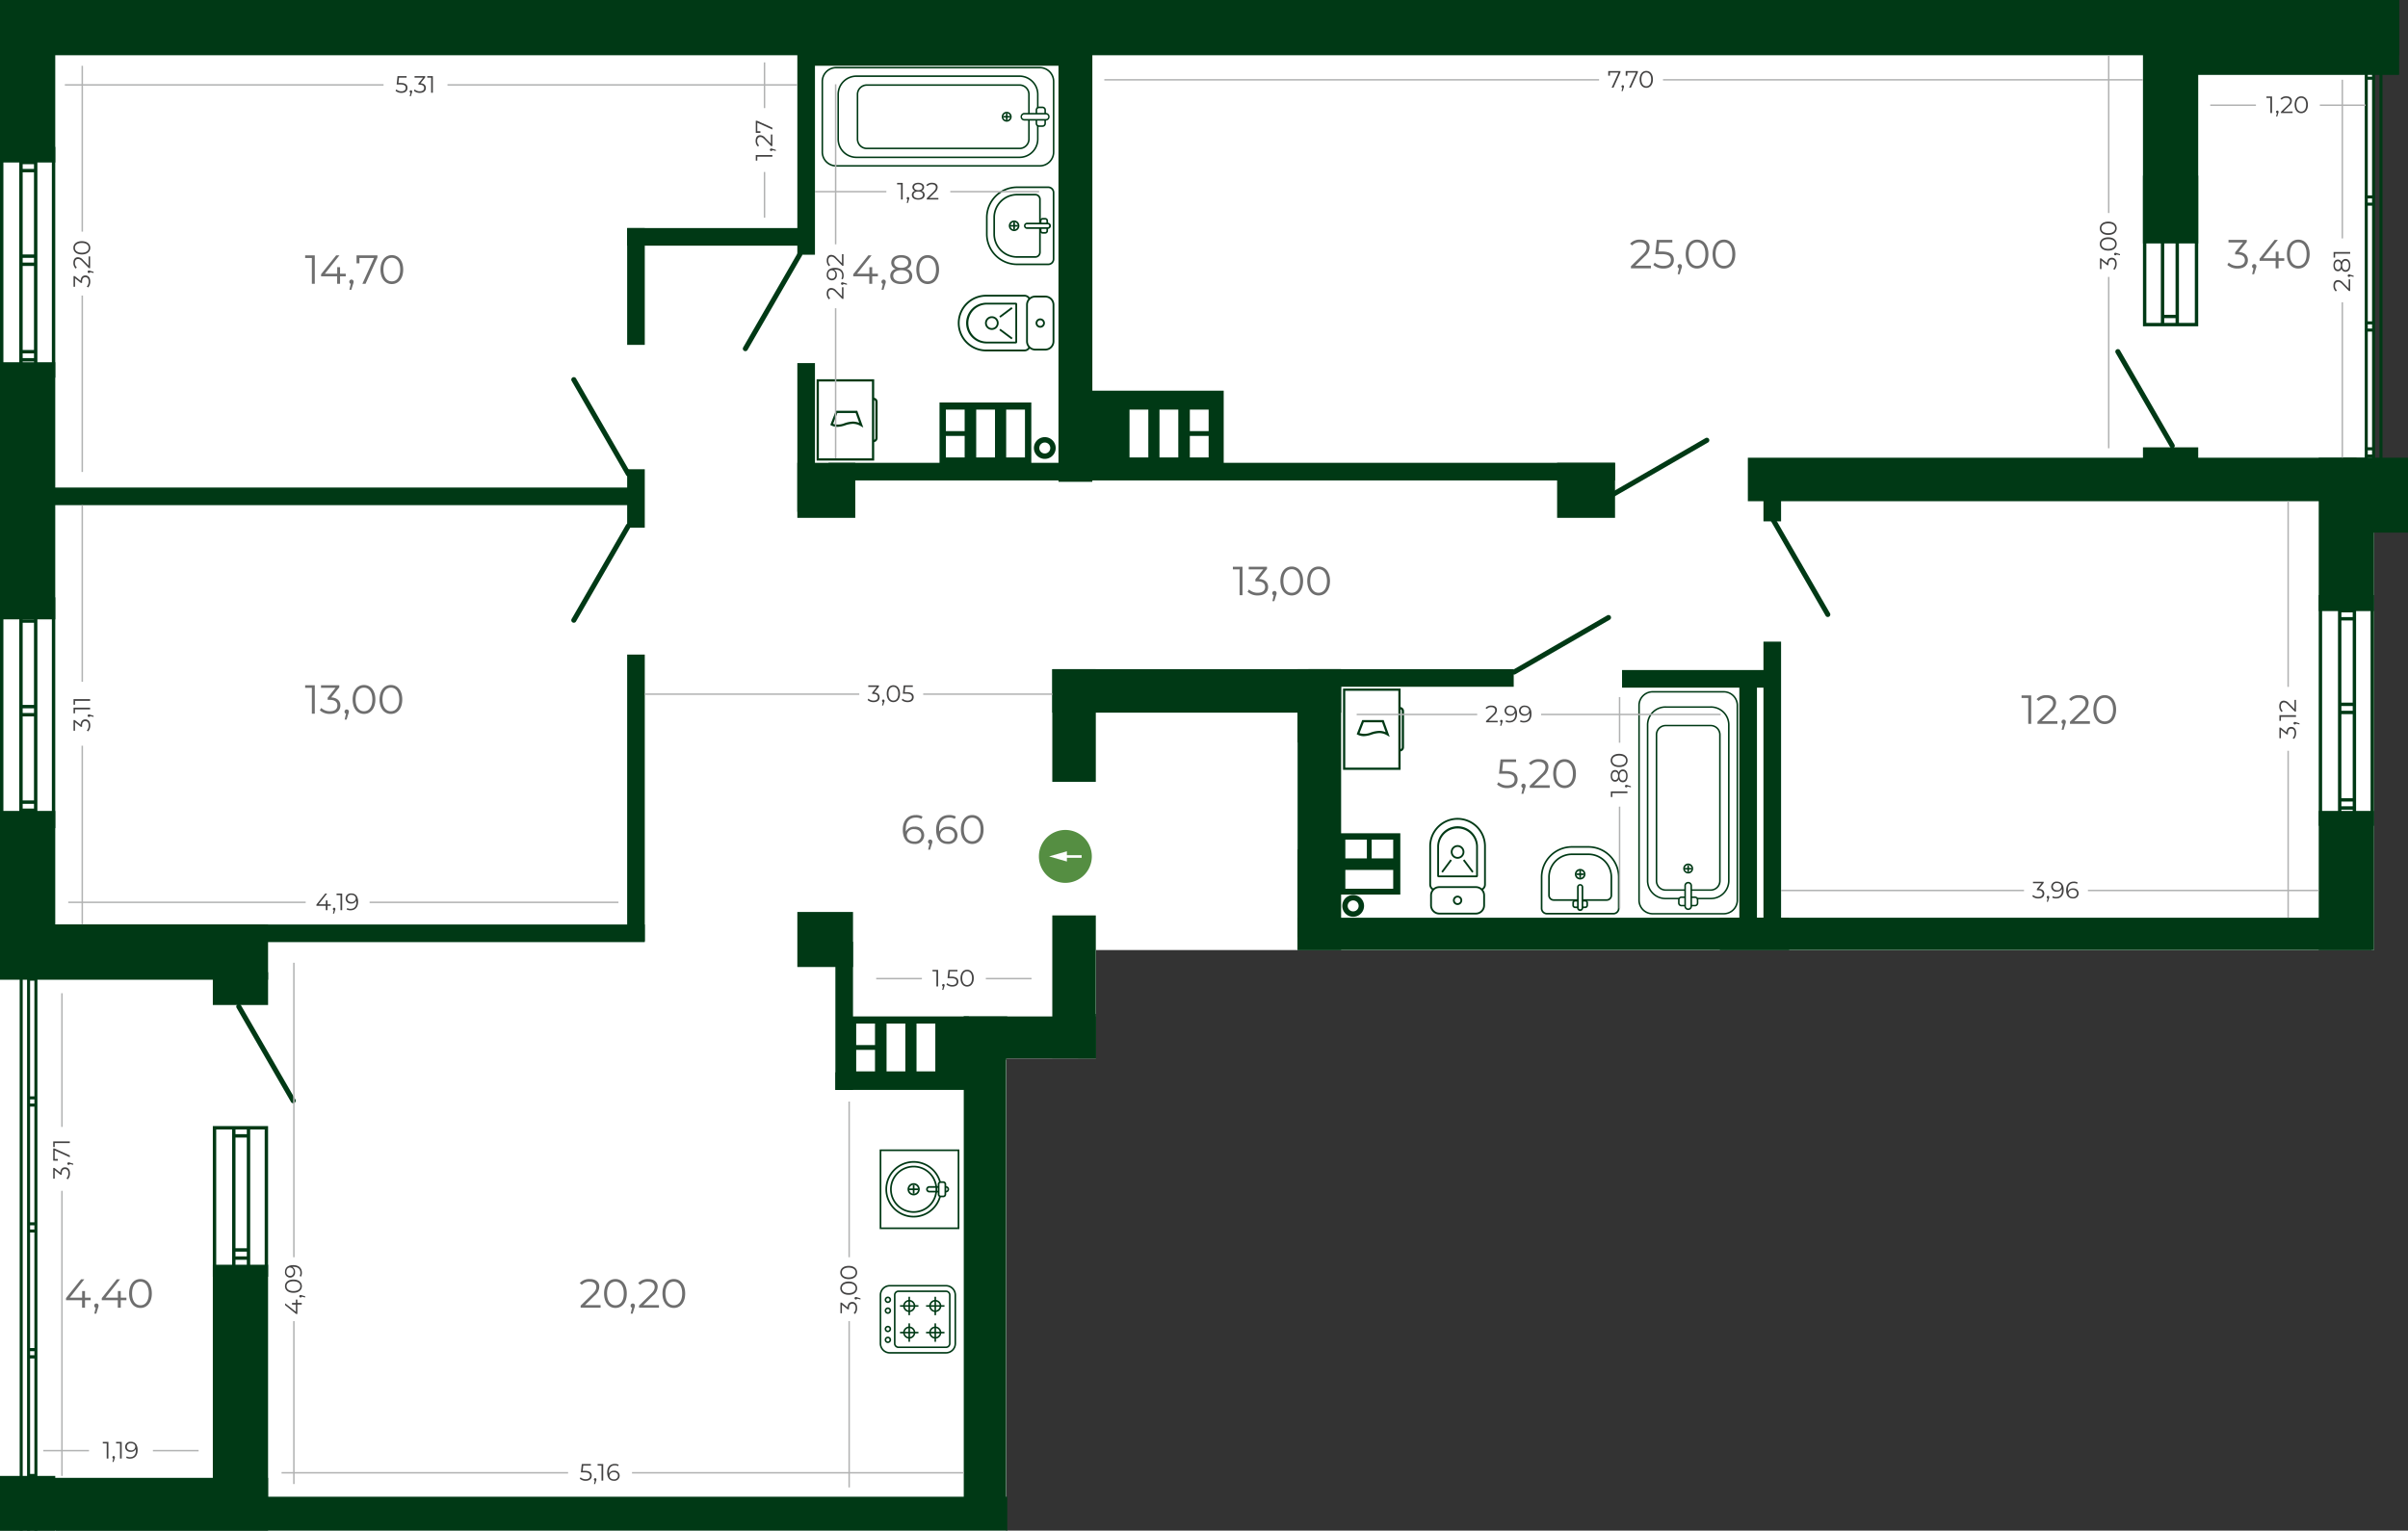 <svg id="Слой_1" data-name="Слой 1" xmlns="http://www.w3.org/2000/svg" viewBox="0 0 355.597 226.099"><rect x="0" y="0" width="355.597" height="226.099" fill="#333333" stroke="none"/><title>2.01.02</title><polygon points="0 0 109.97 0 148.572 0 350.574 0 350.574 140.34 161.822 140.34 161.822 156.34 148.572 156.34 148.572 226.099 0 226.099 0 0" style="fill:#fff;fill-rule:evenodd"/><polygon points="3.353 0 51.793 0 350.072 0 350.072 140.34 191.621 140.34 191.621 105.274 161.822 105.274 161.822 140.34 161.822 156.34 148.572 156.34 148.572 226.099 0 226.099 0 218.024 3.353 218.024 3.353 144.628 0 144.628 0 0 3.353 0" style="fill:#fff;fill-rule:evenodd"/><path d="M174.479,163.944h2.775v3.179H174.479Zm8.906-3.891h2.775v7.069h-2.775Zm-4.425,0h2.775v7.069h-2.775Zm-4.481,0h2.775v3.179H174.479Zm-.938-1.05H187.098v9.506H173.542Z" transform="translate(-34.8 -99.549)" style="fill:#003915;fill-rule:evenodd"/><path d="M236.649,223.576v2.775h-3.179v-2.775Zm3.89,4.481v2.775h-7.069v-2.775Zm0-4.481v2.775h-3.179v-2.775Zm1.05-.937v9.056h-9.506v-9.056Z" transform="translate(-34.8 -99.549)" style="fill:#003915;fill-rule:evenodd"/><path d="M161.239,254.639h2.775v3.179h-2.775Zm8.906-3.891h2.775v7.069h-2.775Zm-4.425,0h2.775v7.069h-2.775Zm-4.481,0h2.775v3.179h-2.775Zm-.937-1.05h17.569v9.506H160.302Z" transform="translate(-34.8 -99.549)" style="fill:#003915;fill-rule:evenodd"/><path d="M213.283,163.944h-2.775v3.179h2.775Zm-8.906-3.891H201.601v7.069h2.775Zm4.425,0h-2.775v7.069h2.775Zm4.481,0h-2.775v3.179h2.775Zm-11.909,8.456h12.367v.713h1.767V157.26H195.704v2.438h.019v9.525h5.652Z" transform="translate(-34.8 -99.549)" style="fill:#003915;fill-rule:evenodd"/><path d="M272.739,172.305a.374.374,0,1,0,.375.647l13.92-8.04a.374.374,0,0,0-.375-.648Z" transform="translate(-34.8 -99.549)" style="fill:#003915"/><path d="M258.218,198.495a.374.374,0,1,0,.375.647l13.92-8.04a.374.374,0,1,0-.375-.647Z" transform="translate(-34.8 -99.549)" style="fill:#003915"/><path d="M304.388,190.499a.374.374,0,1,0,.647-.375l-8.04-13.92a.374.374,0,0,0-.648.375Z" transform="translate(-34.8 -99.549)" style="fill:#003915"/><path d="M145.191,151.245a.374.374,0,0,1-.647-.375l8.04-13.92a.374.374,0,0,1,.648.375Z" transform="translate(-34.8 -99.549)" style="fill:#003915"/><path d="M119.858,155.439a.374.374,0,0,0-.647.375l8.04,13.92a.374.374,0,1,0,.647-.375Z" transform="translate(-34.8 -99.549)" style="fill:#003915"/><path d="M119.858,191.362a.374.374,0,0,1-.647-.375l8.04-13.92a.374.374,0,0,1,.647.375Z" transform="translate(-34.8 -99.549)" style="fill:#003915"/><path d="M355.264,165.593a.374.374,0,0,0,.647-.375l-8.04-13.92a.374.374,0,0,0-.647.375Z" transform="translate(-34.8 -99.549)" style="fill:#003915"/><path d="M70.383,248.044a.374.374,0,0,0-.647.375L77.775,262.339a.374.374,0,0,0,.647-.375Z" transform="translate(-34.8 -99.549)" style="fill:#003915"/><rect x="92.614" y="33.689" width="2.602" height="17.256" style="fill:#003915"/><rect x="92.614" y="69.317" width="2.602" height="8.627" style="fill:#003915"/><rect x="92.614" y="96.694" width="2.602" height="42.343" style="fill:#003915"/><rect x="117.746" y="5.397" width="2.602" height="32.232" style="fill:#003915"/><rect x="117.746" y="53.636" width="2.602" height="21.964" style="fill:#003915"/><rect x="260.415" y="70.58" width="2.602" height="6.436" style="fill:#003915"/><polygon points="194.223 109.683 191.621 109.683 191.621 105.274 191.621 100.253 194.223 100.253 194.223 109.683" style="fill:#003915;fill-rule:evenodd"/><rect x="191.621" y="125.472" width="2.602" height="12.969" style="fill:#003915"/><rect x="159.22" y="149.77" width="2.602" height="6.569" style="fill:#003915"/><rect x="123.364" y="139.12" width="2.602" height="21.884" style="fill:#003915"/><rect x="260.415" y="94.783" width="2.602" height="42.21" style="fill:#003915"/><rect x="256.853" y="99.529" width="2.602" height="37.463" style="fill:#003915"/><rect x="92.614" y="33.689" width="26.791" height="2.602" style="fill:#003915"/><rect x="119.509" y="7.11" width="39.3" height="2.602" style="fill:#003915"/><rect x="122.357" y="68.367" width="116.143" height="2.602" style="fill:#003915"/><rect x="193.22" y="98.848" width="30.316" height="2.602" style="fill:#003915"/><rect x="239.533" y="98.978" width="21.946" height="2.602" style="fill:#003915"/><rect x="123.364" y="158.401" width="20.651" height="2.602" style="fill:#003915"/><rect x="7.269" y="72.019" width="86.404" height="2.602" style="fill:#003915"/><rect x="8.812" y="136.567" width="86.404" height="2.602" style="fill:#003915"/><rect x="5.498" y="136.567" width="33.615" height="5.002" style="fill:#003915"/><rect x="8.256" y="221.097" width="140.49" height="5.002" style="fill:#003915"/><rect x="191.621" y="135.567" width="72.588" height="4.773" style="fill:#003915"/><rect x="253.978" y="135.567" width="96.245" height="4.773" style="fill:#003915"/><rect x="156.308" y="7.825" width="5.002" height="63.348" style="fill:#003915"/><polygon points="191.621 140.34 191.621 105.274 191.621 98.848 198.047 98.848 198.047 140.34 191.621 140.34" style="fill:#003915;fill-rule:evenodd"/><rect x="155.396" y="98.848" width="6.426" height="16.643" style="fill:#003915"/><rect x="155.396" y="135.227" width="6.426" height="21.113" style="fill:#003915"/><polygon points="148.572 225.179 142.32 225.179 142.32 150.15 148.746 150.15 148.746 156.34 148.572 156.34 148.572 225.179" style="fill:#003915;fill-rule:evenodd"/><polygon points="198.047 98.848 198.047 105.274 191.621 105.274 161.822 105.274 155.396 105.274 155.396 98.848 198.047 98.848" style="fill:#003915;fill-rule:evenodd"/><polygon points="161.822 150.15 161.822 156.34 148.572 156.34 148.572 156.576 142.32 156.576 142.32 150.15 161.822 150.15" style="fill:#003915;fill-rule:evenodd"/><rect x="258.11" y="67.614" width="89.882" height="6.426" style="fill:#003915"/><rect width="354.285" height="8.16" style="fill:#003915"/><rect x="318.671" width="35.614" height="11.064" style="fill:#003915"/><rect x="345.671" y="67.614" width="9.926" height="11.064" style="fill:#003915"/><rect width="8.16" height="24.004" style="fill:#003915"/><rect y="53.512" width="8.16" height="37.981" style="fill:#003915"/><rect y="119.79" width="8.16" height="23.637" style="fill:#003915"/><rect y="218.024" width="8.16" height="8.075" style="fill:#003915"/><rect y="136.567" width="39.587" height="8.16" style="fill:#003915"/><rect y="218.312" width="39.587" height="7.787" style="fill:#003915"/><rect x="342.414" y="67.614" width="8.16" height="22.656" style="fill:#003915"/><rect x="342.414" y="119.79" width="8.16" height="20.55" style="fill:#003915"/><rect x="316.458" y="3.564" width="8.16" height="32.398" style="fill:#003915"/><rect x="31.428" y="186.827" width="8.16" height="36.655" style="fill:#003915"/><rect x="316.458" y="66.081" width="8.16" height="4.842" style="fill:#003915"/><rect x="31.428" y="143.616" width="8.16" height="4.842" style="fill:#003915"/><rect x="3.002" y="38.787" width="2.299" height="0.502" style="fill:#003915"/><rect x="3.002" y="37.589" width="2.299" height="0.501" style="fill:#003915"/><rect x="3.002" y="24.952" width="2.299" height="0.502" style="fill:#003915"/><rect x="3.002" y="23.754" width="2.299" height="0.501" style="fill:#003915"/><rect x="3.002" y="52.899" width="2.299" height="0.502" style="fill:#003915"/><rect x="3.002" y="51.701" width="2.299" height="0.501" style="fill:#003915"/><rect y="21.697" width="0.501" height="34.094" style="fill:#003915"/><rect x="2.847" y="21.697" width="0.501" height="34.094" style="fill:#003915"/><rect x="5.019" y="21.697" width="0.501" height="34.094" style="fill:#003915"/><rect x="7.66" y="21.697" width="0.501" height="34.094" style="fill:#003915"/><rect x="3.002" y="105.328" width="2.299" height="0.502" style="fill:#003915"/><rect x="3.002" y="104.13" width="2.299" height="0.501" style="fill:#003915"/><rect x="3.002" y="91.493" width="2.299" height="0.501" style="fill:#003915"/><rect x="3.002" y="90.295" width="2.299" height="0.501" style="fill:#003915"/><rect x="3.002" y="119.44" width="2.299" height="0.502" style="fill:#003915"/><rect x="3.002" y="118.242" width="2.299" height="0.501" style="fill:#003915"/><rect y="88.238" width="0.501" height="34.094" style="fill:#003915"/><rect x="2.847" y="88.238" width="0.501" height="34.094" style="fill:#003915"/><rect x="5.019" y="88.238" width="0.501" height="34.094" style="fill:#003915"/><rect x="7.66" y="88.238" width="0.501" height="34.094" style="fill:#003915"/><rect x="345.415" y="104.992" width="2.299" height="0.502" style="fill:#003915"/><rect x="345.415" y="103.794" width="2.299" height="0.501" style="fill:#003915"/><rect x="345.415" y="91.156" width="2.299" height="0.501" style="fill:#003915"/><rect x="345.415" y="89.958" width="2.299" height="0.501" style="fill:#003915"/><rect x="345.415" y="119.104" width="2.299" height="0.502" style="fill:#003915"/><rect x="345.415" y="117.906" width="2.299" height="0.501" style="fill:#003915"/><rect x="342.413" y="87.901" width="0.501" height="34.094" style="fill:#003915"/><rect x="345.26" y="87.901" width="0.501" height="34.094" style="fill:#003915"/><rect x="347.431" y="87.901" width="0.501" height="34.094" style="fill:#003915"/><rect x="350.072" y="87.901" width="0.501" height="34.094" style="fill:#003915"/><path d="M356.07,146.548H354.4v.697h1.67Zm0-13.569H354.4v13.068h1.67Zm0-1.198H354.4v.697h1.67Zm-1.67-.502h1.67v-5.789h.501v21.756h2.346V125.49h.501v22.257h-8.161V125.49h.501v21.756h2.14V129.194h.501Z" transform="translate(-34.8 -99.549)" style="fill:#003915;fill-rule:evenodd"/><path d="M69.576,267.088h1.67v-.697H69.576Zm0,16.854h1.67V267.59H69.576Zm0,1.198h1.67v-.697H69.576Zm1.67.502H69.576v2.505h-.501V266.391H66.729v21.756h-.501V265.89h8.161V288.147h-.501V266.391H71.748v21.336h-.501Z" transform="translate(-34.8 -99.549)" style="fill:#003915;fill-rule:evenodd"/><rect x="349.301" y="48.536" width="1.297" height="0.447" style="fill:#003915"/><rect x="349.301" y="47.468" width="1.297" height="0.447" style="fill:#003915"/><rect x="349.301" y="29.934" width="1.297" height="0.447" style="fill:#003915"/><rect x="349.301" y="28.866" width="1.297" height="0.447" style="fill:#003915"/><rect x="349.301" y="11.332" width="1.297" height="0.447" style="fill:#003915"/><rect x="349.301" y="10.264" width="1.297" height="0.447" style="fill:#003915"/><rect x="349.301" y="67.139" width="1.297" height="0.447" style="fill:#003915"/><rect x="349.301" y="66.071" width="1.297" height="0.447" style="fill:#003915"/><rect x="351.381" y="8.197" width="0.447" height="60.821" style="fill:#003915"/><rect x="350.29" y="8.197" width="0.447" height="60.821" style="fill:#003915"/><rect x="349.209" y="8.197" width="0.447" height="60.821" style="fill:#003915"/><path d="M39.244,243.966h.634v-.621h-.634Zm0,17.535h.634V244.413h-.634Zm0,1.068h.634v-.621h-.634Zm0,17.534h.634v-17.087h-.634Zm0,1.068h.634v-.621h-.634Zm0,17.509h.634V281.618h-.634v17.062Zm0,1.068h.634v-.596h-.634Zm0,17.535h.634V300.22h-.634v17.062Zm0,1.068h.634v-.621h-.634Zm1.081,7.298h-.447V318.797h-.634v6.85h-.447v-84.816h.447v2.067h.634v-2.067h.447v84.816Zm-2.172-84.816v84.816h-.447v-84.816Z" transform="translate(-34.8 -99.549)" style="fill:#003915;fill-rule:evenodd"/><path d="M190.507,127.993v9.822a.905.905,0,0,1-.904.905H184.993a4.596,4.596,0,0,1-4.591-4.59V131.679a4.596,4.596,0,0,1,4.591-4.59h4.61a.905.905,0,0,1,.904.905m-9.861,6.138a4.351,4.351,0,0,0,4.346,4.345h4.61a.661.661,0,0,0,.66-.661v-9.822a.661.661,0,0,0-.66-.66H184.993a4.351,4.351,0,0,0-4.346,4.346Z" transform="translate(-34.8 -99.549)" style="fill:#003915"/><path d="M181.737,134.131a3.259,3.259,0,0,0,3.256,3.255h2.688a.568.568,0,0,0,.568-.567v-3.575h.245v3.575a.814.814,0,0,1-.813.812h-2.688a3.504,3.504,0,0,1-3.501-3.5v-2.452a3.505,3.505,0,0,1,3.501-3.501h2.688a.814.814,0,0,1,.813.814v3.575h-.245v-3.575a.568.568,0,0,0-.568-.568h-2.688a3.259,3.259,0,0,0-3.256,3.256Z" transform="translate(-34.8 -99.549)" style="fill:#003915"/><path d="M185.34,132.904a.783.783,0,1,1-.783-.784.785.785,0,0,1,.783.784m-1.322,0a.539.539,0,1,0,.539-.539A.54.54,0,0,0,184.018,132.904Z" transform="translate(-34.8 -99.549)" style="fill:#003915"/><rect x="149.199" y="33.233" width="1.117" height="0.245" style="fill:#003915"/><rect x="149.635" y="32.798" width="0.245" height="1.116" style="fill:#003915"/><path d="M189.325,132.567v-.404a.174.174,0,0,0-.174-.173h-.379a.174.174,0,0,0-.174.173v.404h-.245v-.404a.419.419,0,0,1,.419-.418h.379a.419.419,0,0,1,.419.418v.406l-.037-.002Zm-.727,1.077a.174.174,0,0,0,.174.174h.379a.174.174,0,0,0,.174-.174v-.401h.207l.037-.002v.403a.419.419,0,0,1-.419.419h-.379a.419.419,0,0,1-.419-.419v-.401h.245Z" transform="translate(-34.8 -99.549)" style="fill:#003915"/><path d="M189.992,132.904a.461.461,0,0,1-.46.461h-3.08a.461.461,0,0,1,0-.921h3.08a.461.461,0,0,1,.46.46m-3.757,0a.217.217,0,0,0,.216.216h3.08a.216.216,0,0,0,0-.431h-3.08A.216.216,0,0,0,186.236,132.904Z" transform="translate(-34.8 -99.549)" style="fill:#003915"/><path d="M273.059,234.638h-9.822a.905.905,0,0,1-.905-.904v-4.61a4.596,4.596,0,0,1,4.59-4.591h2.452a4.596,4.596,0,0,1,4.59,4.591v4.61a.905.905,0,0,1-.905.904M266.921,224.777a4.351,4.351,0,0,0-4.345,4.346v4.61a.661.661,0,0,0,.661.66h9.822a.661.661,0,0,0,.66-.66v-4.61a4.351,4.351,0,0,0-4.346-4.346Z" transform="translate(-34.8 -99.549)" style="fill:#003915"/><path d="M266.922,225.867a3.259,3.259,0,0,0-3.254,3.256v2.688a.568.568,0,0,0,.567.568h3.575v.245h-3.575a.814.814,0,0,1-.812-.813v-2.688a3.504,3.504,0,0,1,3.5-3.501h2.452a3.505,3.505,0,0,1,3.501,3.501v2.688a.814.814,0,0,1-.814.813h-3.575v-.245h3.575a.568.568,0,0,0,.568-.568v-2.688a3.259,3.259,0,0,0-3.256-3.256Z" transform="translate(-34.8 -99.549)" style="fill:#003915"/><path d="M268.148,229.471a.783.783,0,1,1,.784-.784.785.785,0,0,1-.784.784m0-1.322a.539.539,0,1,0,.539.539A.54.54,0,0,0,268.148,228.149Z" transform="translate(-34.8 -99.549)" style="fill:#003915"/><rect x="233.226" y="128.581" width="0.245" height="1.117" style="fill:#003915"/><rect x="232.79" y="129.016" width="1.116" height="0.245" style="fill:#003915"/><path d="M268.486,233.455h.404a.174.174,0,0,0,.173-.174v-.379a.174.174,0,0,0-.173-.174h-.404v-.245h.404a.419.419,0,0,1,.418.419v.379a.419.419,0,0,1-.418.419h-.406l.002-.038Zm-1.077-.727a.174.174,0,0,0-.174.174v.379a.174.174,0,0,0,.174.174h.401v.207l.002.038h-.403a.419.419,0,0,1-.419-.419v-.379a.419.419,0,0,1,.419-.419h.401v.245Z" transform="translate(-34.8 -99.549)" style="fill:#003915"/><path d="M268.148,234.123a.461.461,0,0,1-.461-.46V230.582a.461.461,0,0,1,.921,0v3.08a.461.461,0,0,1-.46.46m0-3.757a.217.217,0,0,0-.216.216v3.08a.216.216,0,0,0,.431,0V230.582A.216.216,0,0,0,268.148,230.366Z" transform="translate(-34.8 -99.549)" style="fill:#003915"/><path d="M176.508,147.274a3.917,3.917,0,0,0,3.913,3.912h5.665a.677.677,0,0,0,.639-.456,1.245,1.245,0,0,0,.205.204.946.946,0,0,1-.844.522H180.421a4.181,4.181,0,1,1,0-8.362h5.665a.945.945,0,0,1,.844.521,1.236,1.236,0,0,0-.205.203.676.676,0,0,0-.639-.456H180.421a3.917,3.917,0,0,0-3.913,3.912" transform="translate(-34.8 -99.549)" style="fill:#003915"/><path d="M185.005,144.47v5.609a.204.204,0,0,1-.202.201H180.533a3.007,3.007,0,1,1,0-6.013h4.271a.205.205,0,0,1,.202.203m-.268,5.542v-5.476h-4.204a2.738,2.738,0,0,0,0,5.476Z" transform="translate(-34.8 -99.549)" style="fill:#003915"/><path d="M182.275,147.274a1.008,1.008,0,1,1-1.008-1.009,1.01,1.01,0,0,1,1.008,1.009m-1.748,0a.739.739,0,1,0,.74-.74A.74.74,0,0,0,180.527,147.274Z" transform="translate(-34.8 -99.549)" style="fill:#003915"/><rect x="183.216" y="147.774" width="0.269" height="2.242" transform="translate(-80.425 107.288) rotate(-53.28)" style="fill:#003915"/><rect x="182.229" y="145.562" width="2.243" height="0.269" transform="translate(-85.54 39.348) rotate(-36.808)" style="fill:#003915"/><path d="M190.507,144.573v5.401a1.355,1.355,0,0,1-1.354,1.352h-1.474a1.354,1.354,0,0,1-1.352-1.352v-5.401a1.353,1.353,0,0,1,1.352-1.352h1.474a1.355,1.355,0,0,1,1.354,1.352m-3.912,5.401a1.085,1.085,0,0,0,1.084,1.084h1.474a1.086,1.086,0,0,0,1.085-1.084v-5.401a1.086,1.086,0,0,0-1.085-1.084h-1.474a1.086,1.086,0,0,0-1.084,1.084Z" transform="translate(-34.8 -99.549)" style="fill:#003915"/><path d="M189.105,147.274a.688.688,0,1,1-.687-.688.688.688,0,0,1,.687.688m-1.107,0a.419.419,0,1,0,.42-.42A.419.419,0,0,0,187.998,147.274Z" transform="translate(-34.8 -99.549)" style="fill:#003915"/><path d="M250.045,220.638a3.917,3.917,0,0,0-3.912,3.913v5.665a.677.677,0,0,0,.456.639,1.241,1.241,0,0,0-.203.205.946.946,0,0,1-.522-.844v-5.665a4.181,4.181,0,1,1,8.362,0v5.665a.945.945,0,0,1-.521.844,1.242,1.242,0,0,0-.203-.205.676.676,0,0,0,.456-.639v-5.665a3.917,3.917,0,0,0-3.912-3.913" transform="translate(-34.8 -99.549)" style="fill:#003915"/><path d="M252.849,229.136h-5.609a.204.204,0,0,1-.201-.202V224.664a3.007,3.007,0,1,1,6.013,0v4.271a.205.205,0,0,1-.203.202m-5.541-.268h5.476v-4.204a2.738,2.738,0,0,0-5.476,0Z" transform="translate(-34.8 -99.549)" style="fill:#003915"/><path d="M250.045,226.405a1.008,1.008,0,1,1,1.009-1.008,1.01,1.01,0,0,1-1.009,1.008m0-1.748a.739.739,0,1,0,.74.74A.74.74,0,0,0,250.045,224.657Z" transform="translate(-34.8 -99.549)" style="fill:#003915"/><rect x="247.302" y="227.347" width="2.242" height="0.269" transform="translate(-117.274 190.93) rotate(-53.26)" style="fill:#003915"/><rect x="251.488" y="226.359" width="0.269" height="2.243" transform="translate(-120.93 96.556) rotate(-36.808)" style="fill:#003915"/><path d="M252.745,234.638h-5.401a1.355,1.355,0,0,1-1.352-1.354v-1.474a1.354,1.354,0,0,1,1.352-1.352h5.401a1.353,1.353,0,0,1,1.352,1.352v1.474a1.355,1.355,0,0,1-1.352,1.354m-5.401-3.912a1.085,1.085,0,0,0-1.084,1.084v1.474a1.086,1.086,0,0,0,1.084,1.085h5.401a1.086,1.086,0,0,0,1.084-1.085v-1.474a1.085,1.085,0,0,0-1.084-1.084Z" transform="translate(-34.8 -99.549)" style="fill:#003915"/><path d="M250.045,233.235a.688.688,0,1,1,.688-.687.688.688,0,0,1-.688.687m0-1.107a.419.419,0,1,0,.42.42A.419.419,0,0,0,250.045,232.128Z" transform="translate(-34.8 -99.549)" style="fill:#003915"/><path d="M163.564,155.908H155.724V167.256h7.84Zm-8.171-.331h8.502v12.01H155.393Z" transform="translate(-34.8 -99.549)" style="fill:#003915"/><path d="M163.788,158.302a.604.604,0,0,1,.612.594v5.372a.604.604,0,0,1-.612.594v-.331a.27.27,0,0,0,.281-.263v-5.372a.27.27,0,0,0-.281-.263Z" transform="translate(-34.8 -99.549)" style="fill:#003915"/><path d="M161.162,160.56h-2.708l-.622,1.597a2.474,2.474,0,0,0,1.675-.092,4.151,4.151,0,0,1,1.241-.241,2.45,2.45,0,0,1,.937.188Zm-2.934-.331h3.167l.892,2.48-.391-.225a2.266,2.266,0,0,0-1.148-.329,3.89,3.89,0,0,0-1.144.227,3.901,3.901,0,0,1-1.144.228,2.018,2.018,0,0,1-.912-.218l-.136-.068Z" transform="translate(-34.8 -99.549)" style="fill:#003915"/><path d="M241.3,201.594H233.461V212.942h7.839Zm-8.171-.331h8.502v12.01h-8.502Z" transform="translate(-34.8 -99.549)" style="fill:#003915"/><path d="M241.525,203.988a.604.604,0,0,1,.613.594v5.372a.604.604,0,0,1-.613.594v-.331a.27.27,0,0,0,.281-.263v-5.372a.269.269,0,0,0-.281-.263Z" transform="translate(-34.8 -99.549)" style="fill:#003915"/><path d="M238.898,206.246h-2.708l-.622,1.597a2.474,2.474,0,0,0,1.675-.092,4.151,4.151,0,0,1,1.241-.241,2.449,2.449,0,0,1,.937.188Zm-2.934-.331h3.167l.892,2.48-.391-.225a2.266,2.266,0,0,0-1.148-.329,3.894,3.894,0,0,0-1.144.227,3.896,3.896,0,0,1-1.144.228,2.017,2.017,0,0,1-.913-.218l-.136-.067Z" transform="translate(-34.8 -99.549)" style="fill:#003915"/><path d="M188.356,109.423H158.271a2.161,2.161,0,0,0-2.151,2.166v10.411A2.161,2.161,0,0,0,158.271,124.166h30.085a2.161,2.161,0,0,0,2.151-2.166V111.589a2.161,2.161,0,0,0-2.151-2.166M158.271,123.936a1.931,1.931,0,0,1-1.922-1.936V111.589a1.931,1.931,0,0,1,1.922-1.936h30.085a1.931,1.931,0,0,1,1.922,1.936v10.411a1.931,1.931,0,0,1-1.922,1.936Z" transform="translate(-34.8 -99.549)" style="fill:#003915"/><path d="M161.257,122.674a2.577,2.577,0,0,1-2.565-2.582v-6.595a2.577,2.577,0,0,1,2.565-2.582H185.37a2.577,2.577,0,0,1,2.566,2.582v2.062a.396.396,0,0,1,.228-.142v-1.92a2.806,2.806,0,0,0-2.794-2.813H161.257a2.807,2.807,0,0,0-2.794,2.813v6.595a2.807,2.807,0,0,0,2.794,2.812H185.37a2.806,2.806,0,0,0,2.794-2.812v-1.92a.395.395,0,0,1-.228-.142v2.062a2.578,2.578,0,0,1-2.566,2.582Z" transform="translate(-34.8 -99.549)" style="fill:#003915"/><path d="M162.804,121.361a1.267,1.267,0,0,1-1.261-1.269v-6.595a1.266,1.266,0,0,1,1.261-1.268H185.37a1.266,1.266,0,0,1,1.261,1.268v2.845h.229v-2.845a1.496,1.496,0,0,0-1.49-1.499H162.804a1.496,1.496,0,0,0-1.489,1.499v6.595a1.495,1.495,0,0,0,1.489,1.499H185.37a1.496,1.496,0,0,0,1.49-1.499v-2.845h-.229v2.845a1.267,1.267,0,0,1-1.261,1.269Z" transform="translate(-34.8 -99.549)" style="fill:#003915"/><path d="M183.465,116.062a.733.733,0,1,0,.73.734.731.731,0,0,0-.73-.734m0,1.237a.503.503,0,1,1,.5-.503A.502.502,0,0,1,183.465,117.298Z" transform="translate(-34.8 -99.549)" style="fill:#003915"/><rect x="148.551" y="16.723" width="0.229" height="1.046" style="fill:#003915"/><rect x="148.147" y="17.131" width="1.038" height="0.231" style="fill:#003915"/><path d="M187.965,116.342v-.537a.28.28,0,0,1,.279-.28h.505a.28.28,0,0,1,.279.28v.537h.229v-.537a.51.51,0,0,0-.508-.511h-.505a.51.51,0,0,0-.507.511v.537Zm.279,1.722a.28.28,0,0,1-.279-.28v-.537H187.736v.537a.509.509,0,0,0,.507.511h.505a.51.51,0,0,0,.508-.511v-.537h-.229v.537a.28.28,0,0,1-.279.28Z" transform="translate(-34.8 -99.549)" style="fill:#003915"/><path d="M189.255,116.227h-3.201a.568.568,0,0,0,0,1.135h3.201a.568.568,0,0,0,0-1.135m-3.201.905a.337.337,0,0,1,0-.674h3.201a.337.337,0,0,1,0,.674Z" transform="translate(-34.8 -99.549)" style="fill:#003915"/><path d="M291.472,232.573V203.698a2.12,2.12,0,0,0-2.166-2.065H278.895a2.119,2.119,0,0,0-2.166,2.065V232.573a2.119,2.119,0,0,0,2.166,2.065h10.411a2.12,2.12,0,0,0,2.166-2.065m-14.513-28.875a1.894,1.894,0,0,1,1.936-1.845h10.411a1.894,1.894,0,0,1,1.936,1.845V232.573a1.894,1.894,0,0,1-1.936,1.845H278.895a1.894,1.894,0,0,1-1.936-1.845Z" transform="translate(-34.8 -99.549)" style="fill:#003915"/><path d="M278.221,206.563a2.528,2.528,0,0,1,2.582-2.462h6.595a2.527,2.527,0,0,1,2.582,2.462V229.707a2.527,2.527,0,0,1-2.582,2.462H285.336a.379.379,0,0,1,.142.219h1.92a2.752,2.752,0,0,0,2.813-2.682V206.563a2.753,2.753,0,0,0-2.813-2.682H280.803a2.753,2.753,0,0,0-2.812,2.682V229.707a2.752,2.752,0,0,0,2.812,2.682h1.92a.378.378,0,0,1,.142-.219H280.803a2.528,2.528,0,0,1-2.582-2.462Z" transform="translate(-34.8 -99.549)" style="fill:#003915"/><path d="M279.534,208.049a1.242,1.242,0,0,1,1.269-1.21h6.595a1.242,1.242,0,0,1,1.268,1.21V229.707a1.242,1.242,0,0,1-1.268,1.211H284.553v.219h2.845a1.467,1.467,0,0,0,1.499-1.43V208.049a1.467,1.467,0,0,0-1.499-1.429H280.803a1.466,1.466,0,0,0-1.499,1.429V229.707a1.467,1.467,0,0,0,1.499,1.43h2.845v-.219H280.803a1.242,1.242,0,0,1-1.269-1.211Z" transform="translate(-34.8 -99.549)" style="fill:#003915"/><path d="M284.833,227.878a.734.734,0,1,0-.734.701.718.718,0,0,0,.734-.701m-1.237,0a.504.504,0,1,1,.503.48A.492.492,0,0,1,283.597,227.878Z" transform="translate(-34.8 -99.549)" style="fill:#003915"/><rect x="248.778" y="128.22" width="1.046" height="0.22" style="fill:#003915"/><rect x="249.185" y="127.832" width="0.231" height="0.996" style="fill:#003915"/><path d="M284.553,232.197h.537a.274.274,0,0,1,.28.267v.485a.275.275,0,0,1-.28.268h-.537v.219h.537a.501.501,0,0,0,.511-.487v-.485a.5.5,0,0,0-.511-.487h-.537Zm-1.722.267a.274.274,0,0,1,.28-.267h.537v-.22h-.537a.499.499,0,0,0-.511.487v.485a.5.5,0,0,0,.511.487h.537v-.219h-.537a.275.275,0,0,1-.28-.268Z" transform="translate(-34.8 -99.549)" style="fill:#003915"/><path d="M284.668,233.435v-3.073a.568.568,0,0,0-1.135,0v3.073a.568.568,0,0,0,1.135,0m-.905-3.073a.338.338,0,0,1,.674,0v3.073a.338.338,0,0,1-.674,0Z" transform="translate(-34.8 -99.549)" style="fill:#003915"/><path d="M176.472,269.346V281.115H164.703V269.346Zm-.249,11.52V269.595H164.952v11.27Z" transform="translate(-34.8 -99.549)" style="fill:#003915"/><path d="M165.801,275.23a3.92,3.92,0,0,0,7.714.982.3.3,0,0,0,.197.074h.041a4.169,4.169,0,1,1,0-2.112H173.713a.299.299,0,0,0-.197.074,3.92,3.92,0,0,0-7.714.982" transform="translate(-34.8 -99.549)" style="fill:#003915"/><path d="M173.202,275.23a3.482,3.482,0,1,1-3.482-3.481,3.486,3.486,0,0,1,3.482,3.481m-6.714,0a3.232,3.232,0,1,0,3.232-3.232A3.235,3.235,0,0,0,166.488,275.23Z" transform="translate(-34.8 -99.549)" style="fill:#003915"/><path d="M170.623,275.23a.902.902,0,1,1-.902-.903.903.903,0,0,1,.902.903m-1.556,0a.653.653,0,1,0,.653-.653A.654.654,0,0,0,169.067,275.23Z" transform="translate(-34.8 -99.549)" style="fill:#003915"/><rect x="134.264" y="175.557" width="1.314" height="0.249" style="fill:#003915"/><rect x="134.796" y="175.025" width="0.25" height="1.313" style="fill:#003915"/><path d="M174.527,274.476V275.984a.427.427,0,0,1-.427.427h-.387a.427.427,0,0,1-.427-.427V274.476a.427.427,0,0,1,.427-.427h.387a.427.427,0,0,1,.427.427m-.991,1.507a.178.178,0,0,0,.177.177h.387a.177.177,0,0,0,.177-.177V274.476a.177.177,0,0,0-.177-.177h-.387a.177.177,0,0,0-.177.177Z" transform="translate(-34.8 -99.549)" style="fill:#003915"/><path d="M174.402,275.45h.086a.22.22,0,1,0,0-.439h-.086v-.25h.086a.469.469,0,0,1,0,.939h-.086Zm-2.59-.22a.22.22,0,0,0,.221.22h1.378V275.7h-1.378a.469.469,0,1,1,0-.939h1.378v.25h-1.378A.22.22,0,0,0,171.812,275.23Z" transform="translate(-34.8 -99.549)" style="fill:#003915"/><path d="M175.991,298.011V290.854a1.496,1.496,0,0,0-1.495-1.494H166.197a1.496,1.496,0,0,0-1.494,1.494v7.157a1.496,1.496,0,0,0,1.494,1.494H174.496a1.496,1.496,0,0,0,1.495-1.494M164.936,290.854a1.263,1.263,0,0,1,1.261-1.261H174.496a1.263,1.263,0,0,1,1.262,1.261v7.157a1.263,1.263,0,0,1-1.262,1.262H166.197a1.263,1.263,0,0,1-1.261-1.262Z" transform="translate(-34.8 -99.549)" style="fill:#003915"/><path d="M175.172,298.011V290.854a.676.676,0,0,0-.676-.676h-7.011a.676.676,0,0,0-.676.676v7.157a.677.677,0,0,0,.676.676h7.011a.676.676,0,0,0,.676-.676m-8.129-7.157a.443.443,0,0,1,.443-.443h7.011a.443.443,0,0,1,.443.443v7.157a.444.444,0,0,1-.443.444h-7.011a.444.444,0,0,1-.443-.444Z" transform="translate(-34.8 -99.549)" style="fill:#003915"/><path d="M166.391,291.554a.474.474,0,1,0-.474.474.475.475,0,0,0,.474-.474m-.716,0a.241.241,0,1,1,.241.241A.242.242,0,0,1,165.675,291.554Z" transform="translate(-34.8 -99.549)" style="fill:#003915"/><path d="M166.391,293.155a.474.474,0,1,0-.474.475.475.475,0,0,0,.474-.475m-.716,0a.241.241,0,1,1,.241.242A.242.242,0,0,1,165.675,293.155Z" transform="translate(-34.8 -99.549)" style="fill:#003915"/><rect x="137.997" y="191.559" width="0.233" height="2.72" style="fill:#003915"/><rect x="136.754" y="192.802" width="2.72" height="0.233" style="fill:#003915"/><path d="M173.81,292.467a.897.897,0,1,0-.897.897.898.898,0,0,0,.897-.897m-1.561,0a.664.664,0,1,1,.664.664A.666.666,0,0,1,172.249,292.467Z" transform="translate(-34.8 -99.549)" style="fill:#003915"/><rect x="134.152" y="191.559" width="0.232" height="2.72" style="fill:#003915"/><rect x="132.908" y="192.802" width="2.72" height="0.233" style="fill:#003915"/><path d="M169.966,292.467a.897.897,0,1,0-.897.897.899.899,0,0,0,.897-.897m-1.562,0a.665.665,0,1,1,.665.664A.666.666,0,0,1,168.404,292.467Z" transform="translate(-34.8 -99.549)" style="fill:#003915"/><rect x="137.997" y="195.489" width="0.233" height="2.719" style="fill:#003915"/><rect x="136.754" y="196.733" width="2.72" height="0.233" style="fill:#003915"/><path d="M173.81,296.398a.897.897,0,1,0-.897.897.898.898,0,0,0,.897-.897m-1.561,0a.664.664,0,1,1,.664.664A.666.666,0,0,1,172.249,296.398Z" transform="translate(-34.8 -99.549)" style="fill:#003915"/><rect x="134.152" y="195.489" width="0.232" height="2.719" style="fill:#003915"/><rect x="132.908" y="196.733" width="2.72" height="0.233" style="fill:#003915"/><path d="M169.966,296.398a.897.897,0,1,0-.897.897.899.899,0,0,0,.897-.897m-1.562,0a.665.665,0,1,1,.665.664A.666.666,0,0,1,168.404,296.398Z" transform="translate(-34.8 -99.549)" style="fill:#003915"/><path d="M166.391,295.868a.474.474,0,1,0-.474.474.475.475,0,0,0,.474-.474m-.716,0a.241.241,0,1,1,.241.242A.242.242,0,0,1,165.675,295.868Z" transform="translate(-34.8 -99.549)" style="fill:#003915"/><path d="M166.391,297.47a.474.474,0,1,0-.474.474.475.475,0,0,0,.474-.474m-.716,0a.241.241,0,1,1,.241.241A.242.242,0,0,1,165.675,297.47Z" transform="translate(-34.8 -99.549)" style="fill:#003915"/><path d="M234.057,232.796a.809.809,0,1,0,.571-.235.81.81,0,0,0-.571.235m-1.036.573a1.607,1.607,0,1,1,.471,1.136A1.603,1.603,0,0,1,233.02,233.369Z" transform="translate(-34.8 -99.549)" style="fill:#003915"/><path d="M188.519,165.154a.809.809,0,1,0,.571-.235.81.81,0,0,0-.571.235m-1.036.573a1.607,1.607,0,1,1,.47,1.137A1.603,1.603,0,0,1,187.483,165.727Z" transform="translate(-34.8 -99.549)" style="fill:#003915"/><rect x="117.746" y="68.367" width="8.555" height="8.13" style="fill:#003915"/><rect x="229.944" y="68.367" width="8.555" height="8.13" style="fill:#003915"/><rect x="117.746" y="134.716" width="8.221" height="8.13" style="fill:#003915"/><path d="M345.612,206.113c-.732,0-1.236-.618-1.236-1.74s.504-1.74,1.236-1.74,1.236.618,1.236,1.74-.504,1.74-1.236,1.74m0,.396c.972,0,1.68-.798,1.68-2.136s-.708-2.136-1.68-2.136-1.674.798-1.674,2.136S344.64,206.509,345.612,206.509Zm-4.5-.42,1.428-1.404a1.729,1.729,0,0,0,.69-1.314c0-.702-.54-1.134-1.392-1.134a1.887,1.887,0,0,0-1.488.6l.306.264a1.426,1.426,0,0,1,1.146-.468c.642,0,.984.3.984.786,0,.288-.09.57-.564,1.038l-1.746,1.71v.306h2.946v-.384Zm-1.56-.24a.314.314,0,0,0-.318.324.303.303,0,0,0,.216.306l-.204.87h.288l.252-.828a.976.976,0,0,0,.084-.348A.314.314,0,0,0,339.553,205.849Zm-3.24.24,1.428-1.404a1.729,1.729,0,0,0,.69-1.314c0-.702-.54-1.134-1.392-1.134a1.887,1.887,0,0,0-1.488.6l.306.264a1.426,1.426,0,0,1,1.146-.468c.642,0,.984.3.984.786,0,.288-.09.57-.564,1.038l-1.746,1.71v.306h2.946v-.384Zm-2.982-3.816v.384h.99v3.816h.432V202.273Z" transform="translate(-34.8 -99.549)" style="fill:#6e6e6e;fill-rule:evenodd"/><path d="M289.379,138.822c-.732,0-1.236-.618-1.236-1.74s.504-1.74,1.236-1.74,1.236.618,1.236,1.74-.504,1.74-1.236,1.74m0,.396c.972,0,1.68-.798,1.68-2.136s-.708-2.136-1.68-2.136-1.674.798-1.674,2.136S288.407,139.218,289.379,139.218Zm-3.972-.396c-.732,0-1.236-.618-1.236-1.74s.504-1.74,1.236-1.74,1.236.618,1.236,1.74S286.139,138.822,285.407,138.822Zm0,.396c.972,0,1.68-.798,1.68-2.136s-.708-2.136-1.68-2.136-1.674.798-1.674,2.136S284.435,139.218,285.407,139.218Zm-2.55-.66a.314.314,0,0,0-.318.324.303.303,0,0,0,.216.306l-.204.87h.288l.252-.828a.976.976,0,0,0,.084-.348A.314.314,0,0,0,282.858,138.558Zm-2.622-1.854h-.54l.144-1.338h1.92v-.384h-2.298l-.216,2.106h.894c1.068,0,1.404.336,1.404.876,0,.51-.378.858-1.092.858a1.821,1.821,0,0,1-1.29-.486l-.21.342a2.168,2.168,0,0,0,1.506.54c1.026,0,1.524-.558,1.524-1.272C281.982,137.202,281.502,136.704,280.236,136.704Zm-3.954,2.094,1.428-1.404a1.729,1.729,0,0,0,.69-1.314c0-.702-.54-1.134-1.392-1.134a1.887,1.887,0,0,0-1.488.6l.306.264a1.426,1.426,0,0,1,1.146-.468c.642,0,.984.3.984.786,0,.288-.09.57-.564,1.038l-1.746,1.71v.306h2.946v-.384Z" transform="translate(-34.8 -99.549)" style="fill:#6e6e6e;fill-rule:evenodd"/><path d="M374.192,138.822c-.732,0-1.236-.618-1.236-1.74s.504-1.74,1.236-1.74,1.236.618,1.236,1.74-.504,1.74-1.236,1.74m0,.396c.972,0,1.68-.798,1.68-2.136s-.708-2.136-1.68-2.136-1.674.798-1.674,2.136S373.22,139.218,374.192,139.218Zm-2.07-1.524h-.84v-.972h-.42v.972H369.038l2.148-2.712h-.48l-2.226,2.784v.312h2.37v1.104h.432v-1.104h.84Zm-4.434.864a.314.314,0,0,0-.318.324.303.303,0,0,0,.216.306l-.204.87h.288l.252-.828a.976.976,0,0,0,.084-.348A.314.314,0,0,0,367.688,138.558Zm-2.286-1.776,1.188-1.494v-.306h-2.7v.384h2.148l-1.164,1.458v.318h.3c.78,0,1.134.33,1.134.834,0,.522-.384.846-1.08.846a1.841,1.841,0,0,1-1.302-.486l-.21.342a2.185,2.185,0,0,0,1.512.54c1.014,0,1.524-.54,1.524-1.242C366.752,137.304,366.302,136.83,365.402,136.782Z" transform="translate(-34.8 -99.549)" style="fill:#6e6e6e;fill-rule:evenodd"/><path d="M229.524,187.113c-.732,0-1.236-.618-1.236-1.74s.504-1.74,1.236-1.74,1.236.618,1.236,1.74-.504,1.74-1.236,1.74m0,.396c.972,0,1.68-.798,1.68-2.136s-.708-2.136-1.68-2.136-1.674.798-1.674,2.136S228.552,187.509,229.524,187.509Zm-3.972-.396c-.732,0-1.236-.618-1.236-1.74s.504-1.74,1.236-1.74,1.236.618,1.236,1.74S226.284,187.113,225.552,187.113Zm0,.396c.972,0,1.68-.798,1.68-2.136s-.708-2.136-1.68-2.136-1.674.798-1.674,2.136S224.58,187.509,225.552,187.509Zm-2.55-.66a.314.314,0,0,0-.318.324.303.303,0,0,0,.216.306l-.204.87h.288l.252-.828a.976.976,0,0,0,.084-.348A.314.314,0,0,0,223.002,186.849Zm-2.286-1.776,1.188-1.494v-.306h-2.7v.384h2.148l-1.164,1.458v.318h.3c.78,0,1.134.33,1.134.834,0,.522-.384.846-1.08.846a1.841,1.841,0,0,1-1.302-.486l-.21.342a2.184,2.184,0,0,0,1.512.54c1.014,0,1.524-.54,1.524-1.242C222.066,185.595,221.616,185.121,220.716,185.073Zm-3.852-1.8v.384h.99v3.816h.432v-4.2Z" transform="translate(-34.8 -99.549)" style="fill:#6e6e6e;fill-rule:evenodd"/><path d="M171.792,141.113c-.732,0-1.236-.618-1.236-1.74s.504-1.74,1.236-1.74,1.236.618,1.236,1.74-.504,1.74-1.236,1.74m0,.396c.972,0,1.68-.798,1.68-2.136s-.708-2.136-1.68-2.136-1.674.798-1.674,2.136S170.82,141.509,171.792,141.509Zm-3.906-.366c-.744,0-1.182-.324-1.182-.846,0-.516.438-.84,1.182-.84.744,0,1.188.324,1.188.84C169.074,140.819,168.63,141.143,167.886,141.143Zm-1.038-2.784c0-.468.402-.756,1.038-.756.63,0,1.044.288,1.044.762,0,.456-.39.75-1.044.75S166.848,138.821,166.848,138.359Zm1.848.912a.951.951,0,0,0,.672-.924c0-.684-.594-1.11-1.482-1.11-.888,0-1.47.426-1.47,1.11a.948.948,0,0,0,.66.924,1.048,1.048,0,0,0-.81,1.032c0,.744.612,1.206,1.62,1.206,1.002,0,1.632-.462,1.632-1.206A1.058,1.058,0,0,0,168.696,139.271Zm-3.408,1.578a.314.314,0,0,0-.318.324.303.303,0,0,0,.216.306l-.204.87h.288l.252-.828a.976.976,0,0,0,.084-.348A.314.314,0,0,0,165.288,140.849Zm-.846-.864h-.84v-.972H163.182v.972h-1.824l2.148-2.712h-.48l-2.226,2.784v.312h2.37v1.104h.432v-1.104h.84Z" transform="translate(-34.8 -99.549)" style="fill:#6e6e6e;fill-rule:evenodd"/><path d="M92.661,141.113c-.732,0-1.236-.618-1.236-1.74s.504-1.74,1.236-1.74,1.236.618,1.236,1.74-.504,1.74-1.236,1.74m0,.396c.972,0,1.68-.798,1.68-2.136s-.708-2.136-1.68-2.136-1.674.798-1.674,2.136S91.689,141.509,92.661,141.509Zm-5.208-4.236v1.17h.426v-.786h2.16l-1.728,3.816h.468l1.758-3.894v-.306Zm-.75,3.576a.314.314,0,0,0-.318.324.303.303,0,0,0,.216.306l-.204.87h.288l.252-.828a.976.976,0,0,0,.084-.348A.314.314,0,0,0,86.703,140.849Zm-.846-.864h-.84v-.972H84.597v.972h-1.824l2.148-2.712h-.48l-2.226,2.784v.312h2.37v1.104h.432v-1.104h.84Zm-5.994-2.712v.384h.99v3.816h.432v-4.2Z" transform="translate(-34.8 -99.549)" style="fill:#6e6e6e;fill-rule:evenodd"/><path d="M92.523,204.613c-.732,0-1.236-.618-1.236-1.74s.504-1.74,1.236-1.74,1.236.618,1.236,1.74-.504,1.74-1.236,1.74m0,.396c.972,0,1.68-.798,1.68-2.136s-.708-2.136-1.68-2.136-1.674.798-1.674,2.136S91.551,205.009,92.523,205.009Zm-3.972-.396c-.732,0-1.236-.618-1.236-1.74s.504-1.74,1.236-1.74,1.236.618,1.236,1.74S89.283,204.613,88.551,204.613Zm0,.396c.972,0,1.68-.798,1.68-2.136s-.708-2.136-1.68-2.136-1.674.798-1.674,2.136S87.579,205.009,88.551,205.009Zm-2.55-.66a.314.314,0,0,0-.318.324.303.303,0,0,0,.216.306l-.204.87h.288l.252-.828a.976.976,0,0,0,.084-.348A.314.314,0,0,0,86.001,204.349Zm-2.286-1.776,1.188-1.494v-.306h-2.7v.384h2.148l-1.164,1.458v.318h.3c.78,0,1.134.33,1.134.834,0,.522-.384.846-1.08.846a1.841,1.841,0,0,1-1.302-.486l-.21.342a2.185,2.185,0,0,0,1.512.54c1.014,0,1.524-.54,1.524-1.242C85.065,203.095,84.615,202.621,83.715,202.573Zm-3.852-1.8v.384h.99v3.816h.432v-4.2Z" transform="translate(-34.8 -99.549)" style="fill:#6e6e6e;fill-rule:evenodd"/><path d="M134.302,292.363c-.732,0-1.236-.618-1.236-1.74s.504-1.74,1.236-1.74,1.236.618,1.236,1.74-.504,1.74-1.236,1.74m0,.396c.972,0,1.68-.798,1.68-2.136s-.708-2.136-1.68-2.136-1.674.798-1.674,2.136S133.329,292.759,134.302,292.759Zm-4.5-.42,1.428-1.404a1.729,1.729,0,0,0,.69-1.314c0-.702-.54-1.134-1.392-1.134a1.887,1.887,0,0,0-1.488.6l.306.264a1.427,1.427,0,0,1,1.146-.468c.642,0,.984.3.984.786,0,.288-.09.57-.564,1.038l-1.746,1.71v.306h2.946V292.339Zm-1.56-.24a.314.314,0,0,0-.318.324.303.303,0,0,0,.216.306l-.204.87h.288l.252-.828a.976.976,0,0,0,.084-.348A.314.314,0,0,0,128.242,292.099Zm-2.562.264c-.732,0-1.236-.618-1.236-1.74s.504-1.74,1.236-1.74,1.236.618,1.236,1.74S126.412,292.363,125.68,292.363Zm0,.396c.972,0,1.68-.798,1.68-2.136s-.708-2.136-1.68-2.136-1.674.798-1.674,2.136S124.708,292.759,125.68,292.759Zm-4.5-.42,1.428-1.404a1.729,1.729,0,0,0,.69-1.314c0-.702-.54-1.134-1.392-1.134a1.887,1.887,0,0,0-1.488.6l.306.264a1.426,1.426,0,0,1,1.146-.468c.642,0,.984.3.984.786,0,.288-.09.57-.564,1.038l-1.746,1.71v.306h2.946V292.339Z" transform="translate(-34.8 -99.549)" style="fill:#6e6e6e;fill-rule:evenodd"/><path d="M55.541,292.363c-.732,0-1.236-.618-1.236-1.74s.504-1.74,1.236-1.74,1.236.618,1.236,1.74-.504,1.74-1.236,1.74m0,.396c.972,0,1.68-.798,1.68-2.136s-.708-2.136-1.68-2.136-1.674.798-1.674,2.136S54.569,292.759,55.541,292.759Zm-2.07-1.524h-.84v-.972h-.42v.972H50.387l2.148-2.712h-.48l-2.226,2.784v.312h2.37v1.104h.432V291.619h.84Zm-4.434.864a.314.314,0,0,0-.318.324.303.303,0,0,0,.216.306l-.204.87h.288l.252-.828a.976.976,0,0,0,.084-.348A.314.314,0,0,0,49.037,292.099Zm-.846-.864h-.84v-.972h-.42v.972H45.107l2.148-2.712h-.48l-2.226,2.784v.312h2.37v1.104h.432V291.619h.84Z" transform="translate(-34.8 -99.549)" style="fill:#6e6e6e;fill-rule:evenodd"/><path d="M178.37,223.822c-.732,0-1.236-.618-1.236-1.74s.504-1.74,1.236-1.74,1.236.618,1.236,1.74-.504,1.74-1.236,1.74m0,.396c.972,0,1.68-.798,1.68-2.136s-.708-2.136-1.68-2.136-1.674.798-1.674,2.136S177.398,224.218,178.37,224.218Zm-3.624-.366c-.726,0-1.11-.438-1.11-.9a.972.972,0,0,1,1.08-.918c.648,0,1.056.354,1.056.906A.919.919,0,0,1,174.746,223.852Zm.036-2.184a1.343,1.343,0,0,0-1.284.72c-.012-.126-.018-.246-.018-.342,0-1.14.582-1.722,1.488-1.722a1.471,1.471,0,0,1,.816.198l.174-.348a1.927,1.927,0,0,0-.996-.228c-1.14,0-1.92.744-1.92,2.172,0,1.326.606,2.1,1.722,2.1a1.309,1.309,0,0,0,1.434-1.29A1.272,1.272,0,0,0,174.782,221.668Zm-2.616,1.89a.314.314,0,0,0-.318.324.303.303,0,0,0,.216.306l-.204.87h.288l.252-.828a.976.976,0,0,0,.084-.348A.314.314,0,0,0,172.166,223.558Zm-2.34.294c-.726,0-1.11-.438-1.11-.9a.972.972,0,0,1,1.08-.918c.648,0,1.056.354,1.056.906A.919.919,0,0,1,169.826,223.852Zm.036-2.184a1.343,1.343,0,0,0-1.284.72c-.012-.126-.018-.246-.018-.342,0-1.14.582-1.722,1.488-1.722a1.471,1.471,0,0,1,.816.198l.174-.348a1.927,1.927,0,0,0-.996-.228c-1.14,0-1.92.744-1.92,2.172,0,1.326.606,2.1,1.722,2.1a1.309,1.309,0,0,0,1.434-1.29A1.272,1.272,0,0,0,169.862,221.668Z" transform="translate(-34.8 -99.549)" style="fill:#6e6e6e;fill-rule:evenodd"/><path d="M265.841,215.572c-.732,0-1.236-.618-1.236-1.74s.504-1.74,1.236-1.74,1.236.618,1.236,1.74-.504,1.74-1.236,1.74m0,.396c.972,0,1.68-.798,1.68-2.136s-.708-2.136-1.68-2.136-1.674.798-1.674,2.136S264.869,215.968,265.841,215.968Zm-4.5-.42,1.428-1.404a1.729,1.729,0,0,0,.69-1.314c0-.702-.54-1.134-1.392-1.134a1.887,1.887,0,0,0-1.488.6l.306.264a1.426,1.426,0,0,1,1.146-.468c.642,0,.984.3.984.786,0,.288-.09.57-.564,1.038l-1.746,1.71v.306H263.651v-.384Zm-1.56-.24a.314.314,0,0,0-.318.324.303.303,0,0,0,.216.306l-.204.87h.288l.252-.828a.975.975,0,0,0,.084-.348A.314.314,0,0,0,259.781,215.308Zm-2.622-1.854h-.54l.144-1.338H258.683v-.384h-2.298l-.216,2.106h.894c1.068,0,1.404.336,1.404.876,0,.51-.378.858-1.092.858a1.822,1.822,0,0,1-1.29-.486l-.21.342a2.168,2.168,0,0,0,1.506.54c1.026,0,1.524-.558,1.524-1.272C258.905,213.952,258.425,213.454,257.159,213.454Z" transform="translate(-34.8 -99.549)" style="fill:#6e6e6e;fill-rule:evenodd"/><path d="M192.125,222.149a3.908,3.908,0,1,0,3.908,3.908,3.908,3.908,0,0,0-3.908-3.908" transform="translate(-34.8 -99.549)" style="fill:#558e42;fill-rule:evenodd"/><polygon points="154.921 126.508 156.236 126.13 157.551 125.751 157.551 126.508 157.551 127.265 156.236 126.886 154.921 126.508" style="fill:#fdfdfd;fill-rule:evenodd"/><rect x="157.448" y="126.329" width="2.281" height="0.384" style="fill:#fdfdfd"/><path d="M379.409,137.604h.224v-.577h2.226v-.252h-2.45ZM381.666,138.756c0,.434-.189.689-.493.689-.301,0-.49-.255-.49-.689s.189-.693.49-.693C381.477,138.063,381.666,138.322,381.666,138.756Zm-1.624.605c-.273,0-.441-.235-.441-.605,0-.368.168-.609.444-.609.266,0,.438.228.438.609C380.483,139.137,380.312,139.361,380.042,139.361Zm.532-1.078a.555.555,0,0,0-.539-.392c-.399,0-.647.346-.647.865,0,.518.249.857.647.857a.553.553,0,0,0,.539-.385.611.611,0,0,0,.602.472c.434,0,.704-.357.704-.945,0-.585-.27-.952-.704-.952A.617.617,0,0,0,380.574,138.283Zm.92,1.988a.183.183,0,0,0,.189.185.177.177,0,0,0,.178-.126l.508.119v-.168l-.483-.147a.576.576,0,0,0-.203-.049A.183.183,0,0,0,381.495,140.271Zm.14,1.89-.819-.833a1.008,1.008,0,0,0-.767-.403c-.41,0-.662.315-.662.812a1.101,1.101,0,0,0,.35.868l.154-.179a.832.832,0,0,1-.273-.668c0-.375.175-.574.458-.574.168,0,.332.052.606.329l.998,1.018h.179V140.814h-.224Z" transform="translate(-34.8 -99.549)" style="fill:#434242"/><path d="M373.634,204.289l-.819-.833a1.008,1.008,0,0,0-.767-.403c-.41,0-.662.315-.662.812a1.101,1.101,0,0,0,.35.868l.154-.179a.832.832,0,0,1-.273-.668c0-.374.175-.574.458-.574.168,0,.333.052.606.329l.998,1.018h.179v-1.718h-.224Zm-2.226,1.739h.224v-.577h2.226v-.252h-2.45Zm2.086.357a.183.183,0,0,0,.189.185.177.177,0,0,0,.178-.126l.508.119v-.168l-.483-.147a.574.574,0,0,0-.203-.049A.183.183,0,0,0,373.494,206.385Zm-1.036,1.333-.871-.693h-.179v1.575h.224v-1.253l.851.679h.185v-.175c0-.455.193-.662.486-.662.304,0,.494.224.494.63a1.074,1.074,0,0,1-.283.76l.199.122a1.275,1.275,0,0,0,.315-.882c0-.591-.315-.889-.725-.889C372.763,206.931,372.486,207.193,372.458,207.718Z" transform="translate(-34.8 -99.549)" style="fill:#434242"/><path d="M347.148,133.273c0,.427-.361.721-1.015.721-.655,0-1.015-.294-1.015-.721s.361-.721,1.015-.721c.654,0,1.015.294,1.015.721m.231,0c0-.567-.465-.98-1.246-.98-.781,0-1.246.413-1.246.98s.465.977,1.246.977C346.914,134.25,347.379,133.84,347.379,133.273Zm-.231,2.317c0,.427-.361.721-1.015.721-.655,0-1.015-.294-1.015-.721s.361-.721,1.015-.721C346.788,134.869,347.148,135.163,347.148,135.59Zm.231,0c0-.567-.465-.98-1.246-.98-.781,0-1.246.413-1.246.98s.465.977,1.246.977C346.914,136.567,347.379,136.157,347.379,135.59Zm-.385,1.488a.183.183,0,0,0,.189.185.177.177,0,0,0,.178-.126l.508.119v-.168l-.483-.147a.574.574,0,0,0-.203-.049A.183.183,0,0,0,346.994,137.078Zm-1.036,1.333-.871-.693h-.179v1.575h.224v-1.253l.851.679h.185v-.175c0-.455.193-.662.486-.662.304,0,.493.224.493.63a1.074,1.074,0,0,1-.283.76l.2.122a1.275,1.275,0,0,0,.315-.882c0-.591-.315-.889-.725-.889C346.263,137.624,345.986,137.886,345.958,138.411Z" transform="translate(-34.8 -99.549)" style="fill:#434242"/><path d="M159.135,138.437l-.819-.833a1.008,1.008,0,0,0-.767-.403c-.41,0-.662.315-.662.812a1.101,1.101,0,0,0,.35.868l.154-.179a.832.832,0,0,1-.273-.668c0-.374.175-.574.458-.574.168,0,.333.052.606.329l.998,1.018h.179v-1.718h-.224Zm-.973,1.659c0,.378-.206.616-.528.616a.536.536,0,0,1-.532-.599c0-.423.256-.647.525-.647A.567.567,0,0,1,158.161,140.096Zm-1.274.028a.763.763,0,0,0,.753.836.742.742,0,0,0,.735-.826.783.783,0,0,0-.42-.749c.073-.007.143-.011.199-.011.665,0,1.004.34,1.004.868a.859.859,0,0,1-.115.476l.203.102a1.124,1.124,0,0,0,.133-.581c0-.665-.434-1.12-1.267-1.12C157.339,139.12,156.887,139.473,156.887,140.124Zm2.107,1.313a.183.183,0,0,0,.189.185.177.177,0,0,0,.178-.126l.508.119v-.168l-.483-.147a.576.576,0,0,0-.203-.049A.183.183,0,0,0,158.994,141.437Zm.14,1.89-.819-.833a1.008,1.008,0,0,0-.767-.403c-.41,0-.662.315-.662.812a1.101,1.101,0,0,0,.35.868l.154-.179a.832.832,0,0,1-.273-.668c0-.374.175-.574.458-.574.168,0,.333.052.606.329l.998,1.018h.179v-1.718h-.224Z" transform="translate(-34.8 -99.549)" style="fill:#434242"/><path d="M47.898,136.159c0,.427-.361.721-1.015.721-.654,0-1.015-.294-1.015-.721s.361-.721,1.015-.721c.654,0,1.015.294,1.015.721m.231,0c0-.567-.466-.98-1.246-.98-.781,0-1.246.413-1.246.98s.465.977,1.246.977C47.663,137.135,48.129,136.725,48.129,136.159Zm-.245,2.625-.819-.833a1.008,1.008,0,0,0-.766-.403c-.41,0-.662.315-.662.812a1.101,1.101,0,0,0,.35.868l.154-.179a.832.832,0,0,1-.273-.668c0-.374.175-.574.458-.574.168,0,.333.052.606.329l.998,1.019h.179V137.436h-.224Zm-.14.91a.183.183,0,0,0,.189.185.177.177,0,0,0,.178-.126l.508.119v-.168l-.483-.147a.575.575,0,0,0-.203-.049A.183.183,0,0,0,47.744,139.694Zm-1.036,1.333-.871-.693h-.179v1.575h.224v-1.253l.851.679h.185v-.175c0-.455.193-.662.486-.662.304,0,.493.224.493.63a1.074,1.074,0,0,1-.283.76l.2.122a1.275,1.275,0,0,0,.315-.882c0-.591-.315-.889-.725-.889C47.012,140.24,46.736,140.502,46.708,141.027Z" transform="translate(-34.8 -99.549)" style="fill:#434242"/><path d="M45.658,203.653h.224v-.577h2.226v-.252h-2.45Zm0,1.263h.224v-.577h2.226v-.252h-2.45Zm2.086.357a.183.183,0,0,0,.189.185.177.177,0,0,0,.178-.126l.508.119v-.168l-.483-.147a.574.574,0,0,0-.203-.049A.183.183,0,0,0,47.744,205.273Zm-1.036,1.333-.871-.693h-.179v1.575h.224v-1.253l.851.679h.185v-.175c0-.455.193-.662.486-.662.304,0,.493.224.493.63a1.074,1.074,0,0,1-.283.76l.2.122a1.275,1.275,0,0,0,.315-.882c0-.591-.315-.889-.725-.889C47.012,205.819,46.736,206.081,46.708,206.606Z" transform="translate(-34.8 -99.549)" style="fill:#434242"/><path d="M42.658,268.986h.224v-.577h2.226v-.252h-2.45Zm0,2.016h.683v-.249h-.459v-1.26l2.226,1.008v-.273l-2.271-1.025h-.179Zm2.086.437a.183.183,0,0,0,.189.185.177.177,0,0,0,.178-.126l.508.119V271.45l-.483-.147a.574.574,0,0,0-.203-.049A.183.183,0,0,0,44.744,271.44Zm-1.036,1.333-.871-.693h-.179V273.655h.224v-1.253l.851.679h.185v-.175c0-.455.193-.662.486-.662.304,0,.493.224.493.63a1.074,1.074,0,0,1-.283.76l.2.122a1.275,1.275,0,0,0,.315-.882c0-.591-.315-.889-.725-.889C44.012,271.985,43.736,272.248,43.708,272.773Z" transform="translate(-34.8 -99.549)" style="fill:#434242"/><path d="M78.16,287.412c0,.378-.206.616-.528.616a.536.536,0,0,1-.532-.599c0-.423.256-.647.525-.647a.567.567,0,0,1,.535.63m-1.274.028a.763.763,0,0,0,.753.837.742.742,0,0,0,.735-.826.783.783,0,0,0-.42-.749c.073-.007.143-.011.2-.011.665,0,1.004.34,1.004.868a.859.859,0,0,1-.115.476l.203.102a1.124,1.124,0,0,0,.133-.581c0-.665-.434-1.12-1.267-1.12C77.338,286.436,76.887,286.789,76.887,287.44Zm2.261,2.104c0,.427-.361.721-1.015.721-.655,0-1.015-.294-1.015-.721s.36-.721,1.015-.721C78.787,288.823,79.148,289.117,79.148,289.543Zm.231,0c0-.567-.466-.98-1.246-.98-.781,0-1.246.413-1.246.98s.466.977,1.246.977C78.913,290.52,79.379,290.11,79.379,289.543Zm-.385,1.488a.183.183,0,0,0,.189.185.177.177,0,0,0,.178-.126l.508.119v-.168l-.483-.147a.574.574,0,0,0-.203-.049A.183.183,0,0,0,78.994,291.031Zm-.504.493v.49h-.567v.245h.567v1.064l-1.582-1.253v.28l1.624,1.298h.182v-1.382h.644v-.252h-.644v-.49Z" transform="translate(-34.8 -99.549)" style="fill:#434242"/><path d="M161.148,287.524c0,.427-.36.721-1.015.721-.654,0-1.015-.294-1.015-.721s.361-.721,1.015-.721c.654,0,1.015.294,1.015.721m.231,0c0-.567-.465-.98-1.246-.98-.781,0-1.246.413-1.246.98s.466.977,1.246.977C160.913,288.5,161.379,288.091,161.379,287.524Zm-.231,2.317c0,.427-.36.721-1.015.721-.654,0-1.015-.294-1.015-.721s.361-.721,1.015-.721C160.787,289.12,161.148,289.414,161.148,289.841Zm.231,0c0-.567-.465-.98-1.246-.98-.781,0-1.246.413-1.246.98s.466.977,1.246.977C160.913,290.817,161.379,290.408,161.379,289.841Zm-.385,1.488a.183.183,0,0,0,.189.185.177.177,0,0,0,.178-.126l.508.119V291.339l-.483-.147a.573.573,0,0,0-.203-.049A.183.183,0,0,0,160.994,291.329Zm-1.036,1.333-.871-.693h-.179V293.544h.224v-1.253l.851.679h.185v-.175c0-.455.193-.662.486-.662.304,0,.493.224.493.63a1.074,1.074,0,0,1-.283.76l.2.122a1.274,1.274,0,0,0,.315-.882c0-.591-.315-.889-.725-.889C160.262,291.874,159.986,292.137,159.958,292.662Z" transform="translate(-34.8 -99.549)" style="fill:#434242"/><path d="M274.918,211.884c0,.427-.36.721-1.015.721-.655,0-1.015-.294-1.015-.721s.361-.721,1.015-.721c.654,0,1.015.294,1.015.721m.231,0c0-.567-.465-.98-1.246-.98-.781,0-1.246.413-1.246.98s.466.977,1.246.977C274.683,212.861,275.149,212.451,275.149,211.884Zm-.213,2.279c0,.434-.189.689-.493.689-.301,0-.49-.255-.49-.689s.189-.693.49-.693C274.746,213.47,274.935,213.729,274.935,214.163Zm-1.624.606c-.273,0-.441-.235-.441-.606,0-.368.168-.609.444-.609.266,0,.438.228.438.609C273.752,214.544,273.581,214.768,273.311,214.768Zm.532-1.078a.555.555,0,0,0-.539-.392c-.399,0-.647.346-.647.865,0,.518.249.858.647.858a.553.553,0,0,0,.539-.385.611.611,0,0,0,.602.472c.434,0,.704-.357.704-.945,0-.585-.27-.952-.704-.952A.617.617,0,0,0,273.844,213.69Zm.92,1.988a.183.183,0,0,0,.189.185.177.177,0,0,0,.178-.126l.508.119v-.168l-.483-.147a.574.574,0,0,0-.203-.049A.183.183,0,0,0,274.764,215.678Zm-2.086,1.606h.224v-.577h2.226v-.252h-2.45Z" transform="translate(-34.8 -99.549)" style="fill:#434242"/><path d="M146.408,119.182h.683v-.249h-.459v-1.26l2.226,1.008v-.273l-2.271-1.025h-.179Zm2.226,1.579-.819-.833a1.008,1.008,0,0,0-.766-.403c-.41,0-.662.315-.662.812a1.101,1.101,0,0,0,.35.868l.154-.178a.832.832,0,0,1-.273-.668c0-.375.175-.574.458-.574.168,0,.332.052.606.329l.998,1.018h.179v-1.718h-.224Zm-.14.91a.183.183,0,0,0,.189.185.177.177,0,0,0,.178-.126l.508.119v-.168l-.483-.147a.575.575,0,0,0-.203-.049A.183.183,0,0,0,148.494,121.671Zm-2.086,1.606h.224v-.577h2.226v-.252h-2.45Z" transform="translate(-34.8 -99.549)" style="fill:#434242"/><line x1="345.899" y1="44.656" x2="345.899" y2="67.614" style="fill:none;stroke:#b1b2b2;stroke-miterlimit:22.926;stroke-width:0.216px"/><line x1="337.899" y1="110.906" x2="337.899" y2="135.567" style="fill:none;stroke:#b1b2b2;stroke-miterlimit:22.926;stroke-width:0.216px"/><line x1="311.401" y1="40.906" x2="311.401" y2="66.22" style="fill:none;stroke:#b1b2b2;stroke-miterlimit:22.926;stroke-width:0.216px"/><line x1="123.399" y1="45.531" x2="123.399" y2="67.707" style="fill:none;stroke:#b1b2b2;stroke-miterlimit:22.926;stroke-width:0.216px"/><line x1="12.148" y1="43.656" x2="12.148" y2="69.72" style="fill:none;stroke:#b1b2b2;stroke-miterlimit:22.926;stroke-width:0.216px"/><line x1="12.148" y1="110.156" x2="12.148" y2="136.567" style="fill:none;stroke:#b1b2b2;stroke-miterlimit:22.926;stroke-width:0.216px"/><line x1="9.148" y1="175.907" x2="9.148" y2="218.024" style="fill:none;stroke:#b1b2b2;stroke-miterlimit:22.926;stroke-width:0.216px"/><line x1="43.398" y1="195.157" x2="43.398" y2="219.221" style="fill:none;stroke:#b1b2b2;stroke-miterlimit:22.926;stroke-width:0.216px"/><line x1="125.398" y1="195.157" x2="125.398" y2="219.721" style="fill:none;stroke:#b1b2b2;stroke-miterlimit:22.926;stroke-width:0.216px"/><line x1="239.168" y1="119.156" x2="239.168" y2="134.185" style="fill:none;stroke:#b1b2b2;stroke-miterlimit:22.926;stroke-width:0.216px"/><line x1="112.899" y1="25.406" x2="112.899" y2="32.155" style="fill:none;stroke:#b1b2b2;stroke-miterlimit:22.926;stroke-width:0.216px"/><line x1="345.899" y1="11.779" x2="345.899" y2="35.217" style="fill:none;stroke:#b1b2b2;stroke-miterlimit:22.926;stroke-width:0.216px"/><line x1="337.899" y1="74.04" x2="337.899" y2="101.467" style="fill:none;stroke:#b1b2b2;stroke-miterlimit:22.926;stroke-width:0.216px"/><line x1="311.399" y1="8.16" x2="311.399" y2="31.467" style="fill:none;stroke:#b1b2b2;stroke-miterlimit:22.926;stroke-width:0.216px"/><line x1="123.401" y1="12.449" x2="123.401" y2="36.092" style="fill:none;stroke:#b1b2b2;stroke-miterlimit:22.926;stroke-width:0.216px"/><line x1="12.148" y1="9.72" x2="12.148" y2="34.217" style="fill:none;stroke:#b1b2b2;stroke-miterlimit:22.926;stroke-width:0.216px"/><line x1="12.148" y1="74.621" x2="12.148" y2="100.717" style="fill:none;stroke:#b1b2b2;stroke-miterlimit:22.926;stroke-width:0.216px"/><line x1="9.148" y1="146.72" x2="9.148" y2="166.467" style="fill:none;stroke:#b1b2b2;stroke-miterlimit:22.926;stroke-width:0.216px"/><line x1="43.398" y1="142.22" x2="43.398" y2="185.718" style="fill:none;stroke:#b1b2b2;stroke-miterlimit:22.926;stroke-width:0.216px"/><line x1="125.398" y1="162.721" x2="125.398" y2="185.718" style="fill:none;stroke:#b1b2b2;stroke-miterlimit:22.926;stroke-width:0.216px"/><line x1="239.168" y1="102.969" x2="239.168" y2="109.717" style="fill:none;stroke:#b1b2b2;stroke-miterlimit:22.926;stroke-width:0.216px"/><line x1="112.899" y1="9.219" x2="112.899" y2="15.967" style="fill:none;stroke:#b1b2b2;stroke-miterlimit:22.926;stroke-width:0.216px"/><path d="M340.91,232.057c-.423,0-.648-.255-.648-.525a.567.567,0,0,1,.63-.535c.378,0,.616.206.616.528a.536.536,0,0,1-.598.532m.021-1.274a.784.784,0,0,0-.749.42c-.007-.073-.01-.143-.01-.2,0-.665.34-1.004.868-1.004a.86.86,0,0,1,.476.115l.102-.203a1.126,1.126,0,0,0-.581-.133c-.665,0-1.12.434-1.12,1.267,0,.773.353,1.225,1.005,1.225a.763.763,0,0,0,.836-.752A.742.742,0,0,0,340.931,230.783Zm-2.356.269c-.378,0-.616-.206-.616-.528a.536.536,0,0,1,.599-.532c.423,0,.647.256.647.525A.567.567,0,0,1,338.576,231.052Zm-.028-1.274a.763.763,0,0,0-.837.753.742.742,0,0,0,.826.735.783.783,0,0,0,.749-.42c.007.073.011.143.011.2,0,.665-.34,1.004-.868,1.004a.859.859,0,0,1-.476-.115l-.102.203a1.124,1.124,0,0,0,.581.133c.665,0,1.12-.434,1.12-1.267C339.552,230.23,339.199,229.778,338.548,229.778Zm-1.313,2.107a.183.183,0,0,0-.185.189.177.177,0,0,0,.126.178l-.119.508h.168l.147-.483a.575.575,0,0,0,.049-.203A.183.183,0,0,0,337.235,231.885Zm-1.333-1.036.693-.871v-.179h-1.575v.224h1.253l-.679.851v.185h.175c.455,0,.662.192.662.486,0,.304-.224.493-.63.493a1.074,1.074,0,0,1-.76-.283l-.122.199a1.275,1.275,0,0,0,.882.315c.591,0,.889-.315.889-.724C336.689,231.154,336.427,230.877,335.902,230.849Z" transform="translate(-34.8 -99.549)" style="fill:#434242"/><path d="M259.982,205.052c-.378,0-.616-.206-.616-.528a.536.536,0,0,1,.599-.532c.423,0,.647.256.647.525a.567.567,0,0,1-.63.535m-.028-1.274a.763.763,0,0,0-.837.753.742.742,0,0,0,.826.735.783.783,0,0,0,.749-.42c.007.073.01.143.01.2,0,.665-.34,1.004-.868,1.004a.859.859,0,0,1-.476-.115l-.101.203a1.124,1.124,0,0,0,.581.133c.665,0,1.12-.434,1.12-1.267C260.958,204.23,260.605,203.778,259.954,203.778Zm-2.104,1.274c-.378,0-.616-.206-.616-.528a.536.536,0,0,1,.599-.532c.423,0,.647.256.647.525A.567.567,0,0,1,257.85,205.052Zm-.028-1.274a.763.763,0,0,0-.836.753.742.742,0,0,0,.826.735.783.783,0,0,0,.749-.42c.007.073.011.143.011.2,0,.665-.34,1.004-.868,1.004a.859.859,0,0,1-.476-.115l-.102.203a1.124,1.124,0,0,0,.581.133c.665,0,1.12-.434,1.12-1.267C258.827,204.23,258.473,203.778,257.822,203.778Zm-1.313,2.107a.183.183,0,0,0-.185.189.177.177,0,0,0,.126.178l-.119.508h.168l.147-.483a.576.576,0,0,0,.049-.203A.183.183,0,0,0,256.51,205.885Zm-1.89.14.833-.819a1.008,1.008,0,0,0,.403-.766c0-.41-.315-.662-.812-.662a1.101,1.101,0,0,0-.868.35l.179.154a.832.832,0,0,1,.668-.273c.374,0,.574.175.574.458,0,.168-.052.332-.329.606l-1.018.998v.179h1.718v-.224Z" transform="translate(-34.8 -99.549)" style="fill:#434242"/><path d="M277.91,112.289c-.427,0-.721-.361-.721-1.015,0-.654.294-1.015.721-1.015s.721.36.721,1.015c0,.654-.294,1.015-.721,1.015m0,.231c.567,0,.98-.466.98-1.246,0-.781-.413-1.246-.98-1.246s-.977.466-.977,1.246C276.933,112.055,277.343,112.52,277.91,112.52Zm-3.038-2.471v.683h.249v-.459h1.26l-1.008,2.226h.273l1.025-2.271v-.179Zm-.437,2.086a.183.183,0,0,0-.185.189.177.177,0,0,0,.126.178l-.119.508h.168l.147-.483a.575.575,0,0,0,.049-.203A.183.183,0,0,0,274.435,112.135Zm-2.138-2.086v.683h.249v-.459h1.26l-1.008,2.226h.273l1.025-2.271v-.179Z" transform="translate(-34.8 -99.549)" style="fill:#434242"/><path d="M374.633,116.039c-.427,0-.721-.361-.721-1.015,0-.654.294-1.015.721-1.015s.721.361.721,1.015c0,.654-.294,1.015-.721,1.015m0,.231c.567,0,.98-.465.98-1.246,0-.781-.413-1.246-.98-1.246s-.977.465-.977,1.246C373.657,115.805,374.066,116.27,374.633,116.27Zm-2.625-.245.833-.819a1.008,1.008,0,0,0,.403-.767c0-.41-.315-.662-.812-.662a1.101,1.101,0,0,0-.868.35l.178.154a.832.832,0,0,1,.668-.273c.374,0,.574.175.574.458,0,.168-.053.333-.329.606l-1.018.998v.179h1.718v-.224Zm-.91-.14a.183.183,0,0,0-.185.189.177.177,0,0,0,.126.178l-.119.508h.168l.147-.483a.574.574,0,0,0,.049-.203A.183.183,0,0,0,371.098,115.885Zm-1.606-2.086v.224h.577v2.226h.252v-2.45Z" transform="translate(-34.8 -99.549)" style="fill:#434242"/><path d="M97.892,110.799v.224h.577v2.226h.252v-2.45Zm-.991,1.05.693-.871V110.799H96.019v.224H97.272l-.679.851v.185h.175c.455,0,.662.193.662.486,0,.304-.224.493-.63.493a1.074,1.074,0,0,1-.76-.283l-.122.199a1.275,1.275,0,0,0,.882.315c.591,0,.889-.315.889-.724C97.689,112.153,97.426,111.877,96.901,111.849Zm-1.418,1.036a.183.183,0,0,0-.185.189.177.177,0,0,0,.126.178l-.119.508h.168l.147-.483a.576.576,0,0,0,.049-.203A.183.183,0,0,0,95.484,112.885Zm-1.529-1.081h-.315l.084-.781h1.12V110.799H93.503l-.126,1.228h.521c.623,0,.819.196.819.511,0,.297-.221.5-.637.5a1.061,1.061,0,0,1-.752-.283l-.123.199a1.264,1.264,0,0,0,.878.315c.598,0,.889-.325.889-.742C94.973,112.094,94.693,111.804,93.954,111.804Z" transform="translate(-34.8 -99.549)" style="fill:#434242"/><path d="M86.706,232.802c-.378,0-.616-.206-.616-.528a.536.536,0,0,1,.599-.532c.423,0,.647.256.647.525a.567.567,0,0,1-.63.535m-.028-1.274a.763.763,0,0,0-.836.753.742.742,0,0,0,.826.735.783.783,0,0,0,.749-.42c.007.073.011.143.011.2,0,.665-.34,1.004-.868,1.004a.859.859,0,0,1-.476-.115l-.102.203a1.124,1.124,0,0,0,.581.133c.665,0,1.12-.434,1.12-1.267C87.683,231.98,87.329,231.528,86.679,231.528Zm-2.177.021v.224h.578v2.226h.252v-2.45Zm-.357,2.086a.183.183,0,0,0-.185.189.177.177,0,0,0,.126.178l-.119.508h.168l.147-.483a.574.574,0,0,0,.049-.203A.183.183,0,0,0,84.145,233.635Zm-.493-.504h-.49v-.567h-.245v.567H81.852l1.253-1.582h-.28l-1.298,1.624v.182h1.382v.644h.252v-.644h.49Z" transform="translate(-34.8 -99.549)" style="fill:#434242"/><path d="M172.026,128.795l.833-.819a1.008,1.008,0,0,0,.403-.767c0-.41-.315-.662-.812-.662a1.101,1.101,0,0,0-.868.35l.179.154a.832.832,0,0,1,.668-.273c.374,0,.574.175.574.458,0,.168-.053.332-.329.605l-1.019.998v.179h1.718v-.224Zm-1.627.032c-.434,0-.689-.189-.689-.494,0-.301.255-.49.689-.49s.693.189.693.49C171.092,128.638,170.833,128.827,170.399,128.827Zm-.606-1.624c0-.273.235-.441.606-.441.368,0,.609.168.609.445,0,.266-.228.438-.609.438C170.018,127.644,169.793,127.472,169.793,127.203Zm1.078.532a.555.555,0,0,0,.392-.539c0-.399-.346-.647-.865-.647-.518,0-.858.249-.858.647a.553.553,0,0,0,.385.539.611.611,0,0,0-.472.602c0,.434.357.704.945.704.585,0,.952-.27.952-.704A.617.617,0,0,0,170.871,127.735Zm-1.988.92a.183.183,0,0,0-.185.189.177.177,0,0,0,.126.178l-.119.508h.168l.147-.483a.573.573,0,0,0,.049-.203A.183.183,0,0,0,168.883,128.655Zm-1.606-2.086v.224h.577v2.226h.252v-2.45Z" transform="translate(-34.8 -99.549)" style="fill:#434242"/><path d="M177.619,245.059c-.427,0-.721-.36-.721-1.015,0-.654.294-1.015.721-1.015s.721.361.721,1.015c0,.654-.294,1.015-.721,1.015m0,.231c.567,0,.98-.465.98-1.246,0-.781-.413-1.246-.98-1.246s-.977.466-.977,1.246C176.643,244.825,177.052,245.29,177.619,245.29Zm-2.313-1.466h-.315l.084-.781h1.12v-.224h-1.341l-.126,1.228h.521c.623,0,.819.196.819.511,0,.297-.22.5-.637.5a1.061,1.061,0,0,1-.752-.283l-.122.199a1.264,1.264,0,0,0,.878.315c.598,0,.889-.325.889-.742C176.324,244.114,176.044,243.824,175.306,243.824Zm-1.194,1.081a.183.183,0,0,0-.185.189.177.177,0,0,0,.126.178l-.119.508h.168l.147-.483a.573.573,0,0,0,.049-.203A.183.183,0,0,0,174.112,244.905Zm-1.606-2.086v.224h.577v2.226h.252v-2.45Z" transform="translate(-34.8 -99.549)" style="fill:#434242"/><path d="M125.458,318.077c-.423,0-.648-.255-.648-.525a.567.567,0,0,1,.63-.535c.378,0,.616.206.616.528a.536.536,0,0,1-.598.532m.021-1.274a.783.783,0,0,0-.749.42c-.007-.073-.011-.143-.011-.2,0-.665.34-1.004.868-1.004a.861.861,0,0,1,.476.115l.102-.203a1.126,1.126,0,0,0-.581-.133c-.665,0-1.12.434-1.12,1.267,0,.773.353,1.225,1.005,1.225a.763.763,0,0,0,.836-.753A.742.742,0,0,0,125.479,316.803Zm-2.429-.984v.224h.577v2.226h.252v-2.45Zm-.357,2.086a.183.183,0,0,0-.185.189.177.177,0,0,0,.126.178l-.119.508h.168l.147-.483a.574.574,0,0,0,.049-.203A.183.183,0,0,0,122.693,317.906Zm-1.529-1.081h-.315l.084-.781h1.12v-.224h-1.341l-.126,1.229h.521c.623,0,.819.196.819.511,0,.297-.221.5-.637.5a1.062,1.062,0,0,1-.752-.283l-.122.2a1.265,1.265,0,0,0,.878.315c.598,0,.889-.325.889-.742C122.183,317.114,121.903,316.824,121.164,316.824Z" transform="translate(-34.8 -99.549)" style="fill:#434242"/><path d="M168.709,201.804h-.315l.084-.781h1.12v-.224h-1.341l-.126,1.228h.521c.623,0,.819.196.819.511,0,.297-.221.5-.637.5a1.061,1.061,0,0,1-.752-.283l-.122.2a1.265,1.265,0,0,0,.878.315c.598,0,.889-.325.889-.742,0-.434-.28-.725-1.018-.725m-1.984,1.235c-.427,0-.721-.361-.721-1.015,0-.654.294-1.015.721-1.015s.721.361.721,1.015C167.445,202.679,167.151,203.039,166.725,203.039Zm0,.231c.567,0,.98-.465.98-1.246,0-.781-.413-1.246-.98-1.246s-.977.465-.977,1.246C165.748,202.805,166.158,203.27,166.725,203.27Zm-1.488-.385a.183.183,0,0,0-.185.189.177.177,0,0,0,.126.178l-.119.508h.168l.147-.483a.574.574,0,0,0,.049-.203A.183.183,0,0,0,165.237,202.885Zm-1.333-1.036.693-.871v-.178h-1.575v.224h1.253l-.679.851v.185h.175c.455,0,.662.192.662.486,0,.304-.224.493-.63.493a1.074,1.074,0,0,1-.76-.283l-.122.2a1.275,1.275,0,0,0,.882.315c.591,0,.889-.315.889-.725C164.691,202.154,164.428,201.877,163.904,201.849Z" transform="translate(-34.8 -99.549)" style="fill:#434242"/><line x1="298.892" y1="131.541" x2="263.017" y2="131.541" style="fill:none;stroke:#b1b2b2;stroke-miterlimit:22.926;stroke-width:0.216px"/><line x1="218.142" y1="105.54" x2="200.348" y2="105.54" style="fill:none;stroke:#b1b2b2;stroke-miterlimit:22.926;stroke-width:0.216px"/><line x1="236.142" y1="11.79" x2="163.078" y2="11.79" style="fill:none;stroke:#b1b2b2;stroke-miterlimit:22.926;stroke-width:0.216px"/><line x1="333.142" y1="15.54" x2="326.394" y2="15.54" style="fill:none;stroke:#b1b2b2;stroke-miterlimit:22.926;stroke-width:0.216px"/><line x1="56.642" y1="12.54" x2="9.578" y2="12.54" style="fill:none;stroke:#b1b2b2;stroke-miterlimit:22.926;stroke-width:0.216px"/><line x1="45.142" y1="133.291" x2="10.078" y2="133.291" style="fill:none;stroke:#b1b2b2;stroke-miterlimit:22.926;stroke-width:0.216px"/><line x1="130.892" y1="28.311" x2="120.348" y2="28.311" style="fill:none;stroke:#b1b2b2;stroke-miterlimit:22.926;stroke-width:0.216px"/><line x1="136.142" y1="144.561" x2="129.394" y2="144.561" style="fill:none;stroke:#b1b2b2;stroke-miterlimit:22.926;stroke-width:0.216px"/><line x1="83.892" y1="217.561" x2="41.578" y2="217.561" style="fill:none;stroke:#b1b2b2;stroke-miterlimit:22.926;stroke-width:0.216px"/><line x1="126.892" y1="102.54" x2="95.216" y2="102.54" style="fill:none;stroke:#b1b2b2;stroke-miterlimit:22.926;stroke-width:0.216px"/><line x1="342.414" y1="131.541" x2="308.331" y2="131.541" style="fill:none;stroke:#b1b2b2;stroke-miterlimit:22.926;stroke-width:0.216px"/><line x1="254.097" y1="105.54" x2="227.581" y2="105.54" style="fill:none;stroke:#b1b2b2;stroke-miterlimit:22.926;stroke-width:0.216px"/><line x1="316.458" y1="11.79" x2="245.581" y2="11.79" style="fill:none;stroke:#b1b2b2;stroke-miterlimit:22.926;stroke-width:0.216px"/><line x1="349.33" y1="15.54" x2="342.581" y2="15.54" style="fill:none;stroke:#b1b2b2;stroke-miterlimit:22.926;stroke-width:0.216px"/><line x1="117.746" y1="12.54" x2="66.081" y2="12.54" style="fill:none;stroke:#b1b2b2;stroke-miterlimit:22.926;stroke-width:0.216px"/><line x1="91.328" y1="133.294" x2="54.581" y2="133.294" style="fill:none;stroke:#b1b2b2;stroke-miterlimit:22.926;stroke-width:0.216px"/><line x1="153.449" y1="28.311" x2="140.331" y2="28.311" style="fill:none;stroke:#b1b2b2;stroke-miterlimit:22.926;stroke-width:0.216px"/><line x1="152.33" y1="144.561" x2="145.581" y2="144.561" style="fill:none;stroke:#b1b2b2;stroke-miterlimit:22.926;stroke-width:0.216px"/><line x1="142.321" y1="217.561" x2="93.331" y2="217.561" style="fill:none;stroke:#b1b2b2;stroke-miterlimit:22.926;stroke-width:0.216px"/><line x1="155.396" y1="102.54" x2="136.331" y2="102.54" style="fill:none;stroke:#b1b2b2;stroke-miterlimit:22.926;stroke-width:0.216px"/><path d="M54.147,313.802c-.378,0-.616-.206-.616-.528a.536.536,0,0,1,.599-.532c.423,0,.647.256.647.525a.567.567,0,0,1-.63.535m-.028-1.274a.763.763,0,0,0-.837.753.742.742,0,0,0,.826.735.783.783,0,0,0,.749-.42c.007.073.011.143.011.2,0,.665-.34,1.004-.868,1.004a.859.859,0,0,1-.476-.115l-.102.203a1.124,1.124,0,0,0,.581.133c.665,0,1.12-.434,1.12-1.267C55.123,312.98,54.77,312.529,54.119,312.529Zm-2.177.021v.224h.577v2.226h.252v-2.45Zm-.357,2.086a.183.183,0,0,0-.185.189.177.177,0,0,0,.126.178l-.119.508h.168l.147-.483a.573.573,0,0,0,.049-.203A.183.183,0,0,0,51.585,314.635Zm-1.606-2.086v.224h.577v2.226h.252v-2.45Z" transform="translate(-34.8 -99.549)" style="fill:#434242"/><line x1="13.142" y1="214.291" x2="6.394" y2="214.291" style="fill:none;stroke:#b1b2b2;stroke-miterlimit:22.926;stroke-width:0.216px"/><line x1="29.329" y1="214.291" x2="22.581" y2="214.291" style="fill:none;stroke:#b1b2b2;stroke-miterlimit:22.926;stroke-width:0.216px"/></svg>